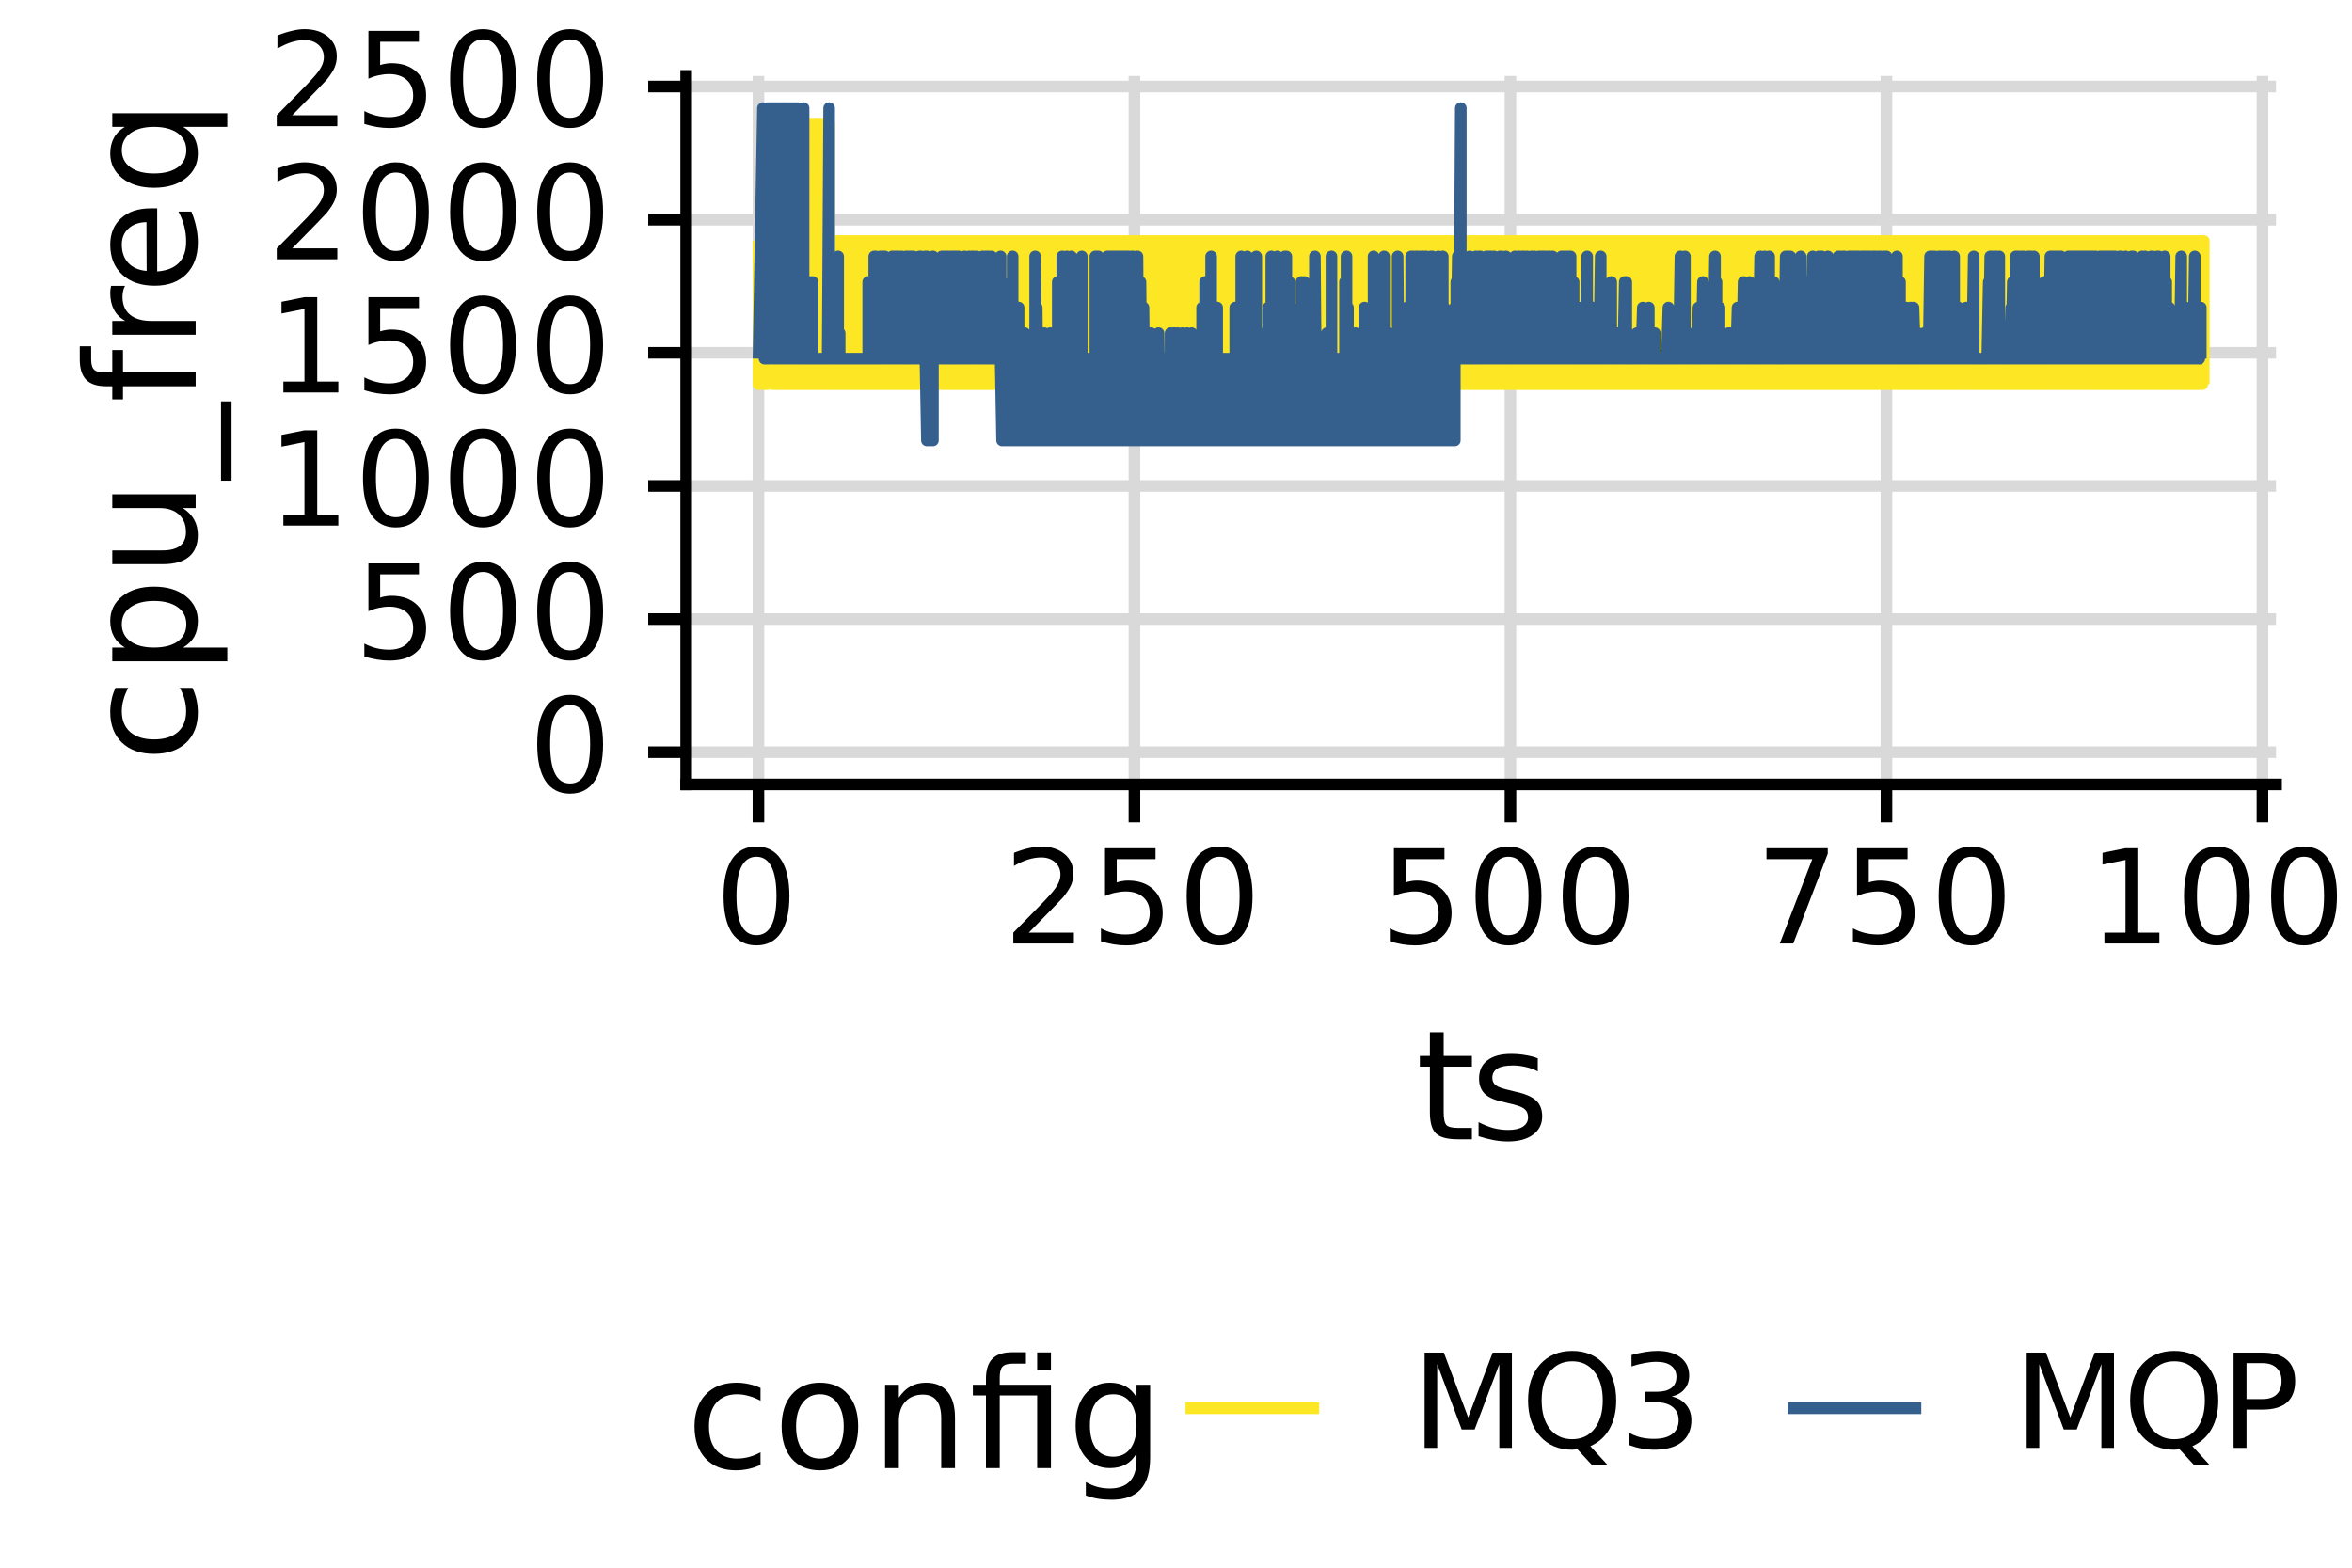 <?xml version="1.0" encoding="UTF-8"?>
<svg xmlns="http://www.w3.org/2000/svg" xmlns:xlink="http://www.w3.org/1999/xlink" width="216pt" height="144pt" viewBox="0 0 216 144" version="1.1">
<defs>
<g>
<symbol overflow="visible" id="glyph0-0">
<path style="stroke:none;" d="M 0.594 2.125 L 0.594 -8.469 L 6.594 -8.469 L 6.594 2.125 Z M 1.266 1.453 L 5.938 1.453 L 5.938 -7.781 L 1.266 -7.781 Z M 1.266 1.453 "/>
</symbol>
<symbol overflow="visible" id="glyph0-1">
<path style="stroke:none;" d="M 3.812 -7.969 C 3.207 -7.969 2.75 -7.664 2.438 -7.062 C 2.133 -6.469 1.984 -5.566 1.984 -4.359 C 1.984 -3.16 2.133 -2.258 2.438 -1.656 C 2.75 -1.062 3.207 -0.766 3.812 -0.766 C 4.426 -0.766 4.883 -1.062 5.188 -1.656 C 5.5 -2.258 5.656 -3.16 5.656 -4.359 C 5.656 -5.566 5.5 -6.469 5.188 -7.062 C 4.883 -7.664 4.426 -7.969 3.812 -7.969 Z M 3.812 -8.906 C 4.789 -8.906 5.539 -8.516 6.062 -7.734 C 6.582 -6.961 6.844 -5.836 6.844 -4.359 C 6.844 -2.891 6.582 -1.766 6.062 -0.984 C 5.539 -0.211 4.789 0.172 3.812 0.172 C 2.832 0.172 2.082 -0.211 1.562 -0.984 C 1.051 -1.766 0.797 -2.891 0.797 -4.359 C 0.797 -5.836 1.051 -6.961 1.562 -7.734 C 2.082 -8.516 2.832 -8.906 3.812 -8.906 Z M 3.812 -8.906 "/>
</symbol>
<symbol overflow="visible" id="glyph0-2">
<path style="stroke:none;" d="M 1.297 -8.75 L 5.938 -8.75 L 5.938 -7.75 L 2.375 -7.75 L 2.375 -5.609 C 2.551 -5.672 2.723 -5.711 2.891 -5.734 C 3.066 -5.766 3.238 -5.781 3.406 -5.781 C 4.383 -5.781 5.16 -5.508 5.734 -4.969 C 6.305 -4.438 6.594 -3.719 6.594 -2.812 C 6.594 -1.863 6.297 -1.129 5.703 -0.609 C 5.117 -0.086 4.297 0.172 3.234 0.172 C 2.859 0.172 2.477 0.141 2.094 0.078 C 1.719 0.016 1.328 -0.078 0.922 -0.203 L 0.922 -1.391 C 1.273 -1.203 1.641 -1.062 2.016 -0.969 C 2.391 -0.875 2.785 -0.828 3.203 -0.828 C 3.879 -0.828 4.414 -1.004 4.812 -1.359 C 5.207 -1.711 5.406 -2.195 5.406 -2.812 C 5.406 -3.414 5.207 -3.895 4.812 -4.25 C 4.414 -4.602 3.879 -4.781 3.203 -4.781 C 2.891 -4.781 2.57 -4.742 2.25 -4.672 C 1.938 -4.609 1.617 -4.504 1.297 -4.359 Z M 1.297 -8.75 "/>
</symbol>
<symbol overflow="visible" id="glyph0-3">
<path style="stroke:none;" d="M 1.484 -1 L 3.422 -1 L 3.422 -7.672 L 1.312 -7.25 L 1.312 -8.328 L 3.406 -8.75 L 4.594 -8.75 L 4.594 -1 L 6.531 -1 L 6.531 0 L 1.484 0 Z M 1.484 -1 "/>
</symbol>
<symbol overflow="visible" id="glyph0-4">
<path style="stroke:none;" d="M 2.297 -1 L 6.438 -1 L 6.438 0 L 0.875 0 L 0.875 -1 C 1.32 -1.457 1.93 -2.078 2.703 -2.859 C 3.484 -3.648 3.973 -4.16 4.172 -4.391 C 4.555 -4.805 4.82 -5.16 4.969 -5.453 C 5.125 -5.754 5.203 -6.047 5.203 -6.328 C 5.203 -6.797 5.035 -7.176 4.703 -7.469 C 4.379 -7.758 3.957 -7.906 3.438 -7.906 C 3.062 -7.906 2.664 -7.844 2.25 -7.719 C 1.844 -7.594 1.406 -7.395 0.938 -7.125 L 0.938 -8.328 C 1.414 -8.516 1.859 -8.656 2.266 -8.75 C 2.68 -8.852 3.062 -8.906 3.406 -8.906 C 4.312 -8.906 5.035 -8.676 5.578 -8.219 C 6.117 -7.77 6.391 -7.164 6.391 -6.406 C 6.391 -6.051 6.32 -5.711 6.188 -5.391 C 6.051 -5.066 5.805 -4.688 5.453 -4.25 C 5.348 -4.133 5.035 -3.805 4.516 -3.266 C 3.992 -2.723 3.254 -1.969 2.297 -1 Z M 2.297 -1 "/>
</symbol>
<symbol overflow="visible" id="glyph0-5">
<path style="stroke:none;" d="M 0.984 -8.75 L 6.609 -8.75 L 6.609 -8.25 L 3.438 0 L 2.203 0 L 5.188 -7.75 L 0.984 -7.75 Z M 0.984 -8.75 "/>
</symbol>
<symbol overflow="visible" id="glyph0-6">
<path style="stroke:none;" d="M 1.172 -8.75 L 2.938 -8.75 L 5.172 -2.797 L 7.422 -8.75 L 9.188 -8.75 L 9.188 0 L 8.031 0 L 8.031 -7.688 L 5.766 -1.688 L 4.578 -1.688 L 2.328 -7.688 L 2.328 0 L 1.172 0 Z M 1.172 -8.75 "/>
</symbol>
<symbol overflow="visible" id="glyph0-7">
<path style="stroke:none;" d="M 4.734 -7.953 C 3.867 -7.953 3.18 -7.629 2.672 -6.984 C 2.172 -6.348 1.922 -5.473 1.922 -4.359 C 1.922 -3.266 2.172 -2.395 2.672 -1.75 C 3.18 -1.113 3.867 -0.797 4.734 -0.797 C 5.586 -0.797 6.266 -1.113 6.766 -1.75 C 7.273 -2.395 7.531 -3.266 7.531 -4.359 C 7.531 -5.473 7.273 -6.348 6.766 -6.984 C 6.266 -7.629 5.586 -7.953 4.734 -7.953 Z M 6.391 -0.156 L 7.953 1.547 L 6.516 1.547 L 5.219 0.141 C 5.094 0.148 4.992 0.156 4.922 0.156 C 4.859 0.164 4.797 0.172 4.734 0.172 C 3.504 0.172 2.52 -0.238 1.781 -1.062 C 1.039 -1.883 0.672 -2.984 0.672 -4.359 C 0.672 -5.742 1.039 -6.848 1.781 -7.672 C 2.52 -8.492 3.504 -8.906 4.734 -8.906 C 5.953 -8.906 6.926 -8.492 7.656 -7.672 C 8.395 -6.848 8.766 -5.742 8.766 -4.359 C 8.766 -3.348 8.562 -2.477 8.156 -1.75 C 7.75 -1.031 7.16 -0.5 6.391 -0.156 Z M 6.391 -0.156 "/>
</symbol>
<symbol overflow="visible" id="glyph0-8">
<path style="stroke:none;" d="M 4.875 -4.719 C 5.438 -4.594 5.875 -4.336 6.188 -3.953 C 6.508 -3.578 6.672 -3.109 6.672 -2.547 C 6.672 -1.68 6.375 -1.008 5.781 -0.531 C 5.188 -0.062 4.344 0.172 3.25 0.172 C 2.883 0.172 2.504 0.133 2.109 0.062 C 1.723 -0.008 1.328 -0.117 0.922 -0.266 L 0.922 -1.406 C 1.242 -1.219 1.598 -1.07 1.984 -0.969 C 2.379 -0.875 2.789 -0.828 3.219 -0.828 C 3.957 -0.828 4.52 -0.973 4.906 -1.266 C 5.301 -1.555 5.5 -1.984 5.5 -2.547 C 5.5 -3.055 5.316 -3.457 4.953 -3.75 C 4.586 -4.039 4.086 -4.188 3.453 -4.188 L 2.422 -4.188 L 2.422 -5.156 L 3.5 -5.156 C 4.07 -5.156 4.516 -5.27 4.828 -5.5 C 5.141 -5.738 5.297 -6.078 5.297 -6.516 C 5.297 -6.961 5.133 -7.305 4.812 -7.547 C 4.5 -7.785 4.047 -7.906 3.453 -7.906 C 3.117 -7.906 2.766 -7.867 2.391 -7.797 C 2.023 -7.734 1.617 -7.629 1.172 -7.484 L 1.172 -8.531 C 1.629 -8.656 2.051 -8.75 2.438 -8.812 C 2.832 -8.875 3.203 -8.906 3.547 -8.906 C 4.453 -8.906 5.164 -8.703 5.688 -8.297 C 6.207 -7.891 6.469 -7.336 6.469 -6.641 C 6.469 -6.148 6.328 -5.738 6.047 -5.406 C 5.773 -5.07 5.383 -4.844 4.875 -4.719 Z M 4.875 -4.719 "/>
</symbol>
<symbol overflow="visible" id="glyph0-9">
<path style="stroke:none;" d="M 2.359 -7.781 L 2.359 -4.484 L 3.844 -4.484 C 4.395 -4.484 4.82 -4.625 5.125 -4.906 C 5.426 -5.195 5.578 -5.609 5.578 -6.141 C 5.578 -6.66 5.426 -7.062 5.125 -7.344 C 4.82 -7.633 4.395 -7.781 3.844 -7.781 Z M 1.172 -8.75 L 3.844 -8.75 C 4.832 -8.75 5.578 -8.523 6.078 -8.078 C 6.578 -7.641 6.828 -6.992 6.828 -6.141 C 6.828 -5.273 6.578 -4.617 6.078 -4.172 C 5.578 -3.734 4.832 -3.516 3.844 -3.516 L 2.359 -3.516 L 2.359 0 L 1.172 0 Z M 1.172 -8.75 "/>
</symbol>
<symbol overflow="visible" id="glyph1-0">
<path style="stroke:none;" d="M 0.703 2.469 L 0.703 -9.875 L 7.703 -9.875 L 7.703 2.469 Z M 1.484 1.703 L 6.922 1.703 L 6.922 -9.078 L 1.484 -9.078 Z M 1.484 1.703 "/>
</symbol>
<symbol overflow="visible" id="glyph1-1">
<path style="stroke:none;" d="M 2.562 -9.828 L 2.562 -7.656 L 5.156 -7.656 L 5.156 -6.672 L 2.562 -6.672 L 2.562 -2.516 C 2.562 -1.898 2.645 -1.5 2.812 -1.312 C 2.988 -1.133 3.336 -1.047 3.859 -1.047 L 5.156 -1.047 L 5.156 0 L 3.859 0 C 2.891 0 2.219 -0.18 1.844 -0.547 C 1.477 -0.91 1.297 -1.566 1.297 -2.516 L 1.297 -6.672 L 0.375 -6.672 L 0.375 -7.656 L 1.297 -7.656 L 1.297 -9.828 Z M 2.562 -9.828 "/>
</symbol>
<symbol overflow="visible" id="glyph1-2">
<path style="stroke:none;" d="M 6.203 -7.438 L 6.203 -6.234 C 5.848 -6.422 5.477 -6.555 5.094 -6.641 C 4.707 -6.734 4.312 -6.781 3.906 -6.781 C 3.281 -6.781 2.812 -6.688 2.5 -6.5 C 2.188 -6.312 2.031 -6.023 2.031 -5.641 C 2.031 -5.348 2.141 -5.117 2.359 -4.953 C 2.586 -4.785 3.039 -4.629 3.719 -4.484 L 4.141 -4.375 C 5.035 -4.188 5.672 -3.914 6.047 -3.562 C 6.422 -3.219 6.609 -2.734 6.609 -2.109 C 6.609 -1.398 6.328 -0.836 5.766 -0.422 C 5.203 -0.004 4.43 0.203 3.453 0.203 C 3.035 0.203 2.602 0.16 2.156 0.078 C 1.719 -0.004 1.254 -0.125 0.766 -0.281 L 0.766 -1.578 C 1.223 -1.336 1.676 -1.156 2.125 -1.031 C 2.582 -0.914 3.031 -0.859 3.469 -0.859 C 4.062 -0.859 4.516 -0.957 4.828 -1.156 C 5.148 -1.363 5.312 -1.648 5.312 -2.016 C 5.312 -2.359 5.195 -2.617 4.969 -2.797 C 4.738 -2.984 4.234 -3.16 3.453 -3.328 L 3.016 -3.438 C 2.242 -3.594 1.68 -3.844 1.328 -4.188 C 0.984 -4.531 0.812 -4.992 0.812 -5.578 C 0.812 -6.305 1.066 -6.863 1.578 -7.25 C 2.086 -7.645 2.812 -7.844 3.75 -7.844 C 4.219 -7.844 4.656 -7.805 5.062 -7.734 C 5.477 -7.672 5.859 -7.57 6.203 -7.438 Z M 6.203 -7.438 "/>
</symbol>
<symbol overflow="visible" id="glyph1-3">
<path style="stroke:none;" d="M 6.828 -7.359 L 6.828 -6.188 C 6.473 -6.383 6.113 -6.531 5.75 -6.625 C 5.395 -6.727 5.035 -6.781 4.672 -6.781 C 3.859 -6.781 3.223 -6.52 2.766 -6 C 2.316 -5.477 2.094 -4.754 2.094 -3.828 C 2.094 -2.891 2.316 -2.16 2.766 -1.641 C 3.223 -1.129 3.859 -0.875 4.672 -0.875 C 5.035 -0.875 5.395 -0.922 5.75 -1.016 C 6.113 -1.109 6.473 -1.254 6.828 -1.453 L 6.828 -0.297 C 6.473 -0.129 6.109 -0.004 5.734 0.078 C 5.359 0.16 4.961 0.203 4.547 0.203 C 3.391 0.203 2.469 -0.156 1.781 -0.875 C 1.102 -1.602 0.766 -2.586 0.766 -3.828 C 0.766 -5.066 1.109 -6.047 1.797 -6.766 C 2.484 -7.484 3.426 -7.844 4.625 -7.844 C 5.008 -7.844 5.383 -7.801 5.75 -7.719 C 6.125 -7.645 6.484 -7.523 6.828 -7.359 Z M 6.828 -7.359 "/>
</symbol>
<symbol overflow="visible" id="glyph1-4">
<path style="stroke:none;" d="M 4.281 -6.781 C 3.613 -6.781 3.082 -6.516 2.688 -5.984 C 2.289 -5.461 2.094 -4.742 2.094 -3.828 C 2.094 -2.91 2.285 -2.188 2.672 -1.656 C 3.066 -1.133 3.602 -0.875 4.281 -0.875 C 4.957 -0.875 5.488 -1.133 5.875 -1.656 C 6.27 -2.188 6.469 -2.91 6.469 -3.828 C 6.469 -4.734 6.27 -5.453 5.875 -5.984 C 5.488 -6.516 4.957 -6.781 4.281 -6.781 Z M 4.281 -7.844 C 5.375 -7.844 6.234 -7.484 6.859 -6.766 C 7.484 -6.055 7.797 -5.078 7.797 -3.828 C 7.797 -2.566 7.484 -1.578 6.859 -0.859 C 6.234 -0.148 5.375 0.203 4.281 0.203 C 3.188 0.203 2.328 -0.148 1.703 -0.859 C 1.078 -1.578 0.766 -2.566 0.766 -3.828 C 0.766 -5.078 1.078 -6.055 1.703 -6.766 C 2.328 -7.484 3.188 -7.844 4.281 -7.844 Z M 4.281 -7.844 "/>
</symbol>
<symbol overflow="visible" id="glyph1-5">
<path style="stroke:none;" d="M 7.688 -4.625 L 7.688 0 L 6.422 0 L 6.422 -4.578 C 6.422 -5.305 6.281 -5.848 6 -6.203 C 5.719 -6.566 5.297 -6.75 4.734 -6.75 C 4.055 -6.75 3.52 -6.531 3.125 -6.094 C 2.727 -5.664 2.531 -5.078 2.531 -4.328 L 2.531 0 L 1.266 0 L 1.266 -7.656 L 2.531 -7.656 L 2.531 -6.469 C 2.832 -6.926 3.188 -7.27 3.594 -7.5 C 4.008 -7.727 4.484 -7.844 5.016 -7.844 C 5.891 -7.844 6.551 -7.566 7 -7.016 C 7.457 -6.473 7.688 -5.676 7.688 -4.625 Z M 7.688 -4.625 "/>
</symbol>
<symbol overflow="visible" id="glyph1-6">
<path style="stroke:none;" d="M 7.5 -7.656 L 7.5 0 L 6.234 0 L 6.234 -6.672 L 2.797 -6.672 L 2.797 0 L 1.531 0 L 1.531 -6.672 L 0.328 -6.672 L 0.328 -7.656 L 1.531 -7.656 L 1.531 -8.188 C 1.531 -9.02 1.723 -9.633 2.109 -10.031 C 2.504 -10.438 3.113 -10.641 3.938 -10.641 L 5.203 -10.641 L 5.203 -9.594 L 4 -9.594 C 3.539 -9.594 3.223 -9.5 3.047 -9.312 C 2.879 -9.133 2.797 -8.805 2.797 -8.328 L 2.797 -7.656 Z M 6.234 -10.625 L 7.5 -10.625 L 7.5 -9.031 L 6.234 -9.031 Z M 6.234 -10.625 "/>
</symbol>
<symbol overflow="visible" id="glyph1-7">
<path style="stroke:none;" d="M 6.359 -3.922 C 6.359 -4.828 6.172 -5.531 5.797 -6.031 C 5.422 -6.531 4.895 -6.781 4.219 -6.781 C 3.539 -6.781 3.016 -6.531 2.641 -6.031 C 2.266 -5.531 2.078 -4.828 2.078 -3.922 C 2.078 -3.016 2.266 -2.305 2.641 -1.797 C 3.016 -1.297 3.539 -1.047 4.219 -1.047 C 4.895 -1.047 5.422 -1.297 5.797 -1.797 C 6.172 -2.305 6.359 -3.016 6.359 -3.922 Z M 7.609 -0.953 C 7.609 0.348 7.316 1.316 6.734 1.953 C 6.16 2.586 5.281 2.906 4.094 2.906 C 3.645 2.906 3.223 2.875 2.828 2.812 C 2.441 2.75 2.066 2.648 1.703 2.516 L 1.703 1.281 C 2.066 1.488 2.426 1.641 2.781 1.734 C 3.145 1.828 3.516 1.875 3.891 1.875 C 4.711 1.875 5.328 1.656 5.734 1.219 C 6.148 0.789 6.359 0.145 6.359 -0.719 L 6.359 -1.344 C 6.098 -0.895 5.766 -0.555 5.359 -0.328 C 4.953 -0.109 4.469 0 3.906 0 C 2.969 0 2.207 -0.352 1.625 -1.062 C 1.051 -1.781 0.766 -2.734 0.766 -3.922 C 0.766 -5.098 1.051 -6.047 1.625 -6.766 C 2.207 -7.484 2.969 -7.844 3.906 -7.844 C 4.469 -7.844 4.953 -7.727 5.359 -7.5 C 5.766 -7.281 6.098 -6.945 6.359 -6.5 L 6.359 -7.656 L 7.609 -7.656 Z M 7.609 -0.953 "/>
</symbol>
<symbol overflow="visible" id="glyph2-0">
<path style="stroke:none;" d="M 2.469 -0.703 L -9.875 -0.703 L -9.875 -7.703 L 2.469 -7.703 Z M 1.703 -1.484 L 1.703 -6.922 L -9.078 -6.922 L -9.078 -1.484 Z M 1.703 -1.484 "/>
</symbol>
<symbol overflow="visible" id="glyph2-1">
<path style="stroke:none;" d="M -7.359 -6.828 L -6.188 -6.828 C -6.383 -6.473 -6.531 -6.113 -6.625 -5.75 C -6.727 -5.395 -6.781 -5.035 -6.781 -4.672 C -6.781 -3.859 -6.52 -3.223 -6 -2.766 C -5.477 -2.316 -4.754 -2.094 -3.828 -2.094 C -2.891 -2.094 -2.16 -2.316 -1.641 -2.766 C -1.129 -3.223 -0.875 -3.859 -0.875 -4.672 C -0.875 -5.035 -0.922 -5.395 -1.016 -5.75 C -1.109 -6.113 -1.254 -6.473 -1.453 -6.828 L -0.297 -6.828 C -0.129 -6.473 -0.004 -6.109 0.078 -5.734 C 0.16 -5.359 0.203 -4.961 0.203 -4.547 C 0.203 -3.391 -0.156 -2.469 -0.875 -1.781 C -1.602 -1.102 -2.586 -0.766 -3.828 -0.766 C -5.066 -0.766 -6.047 -1.109 -6.766 -1.797 C -7.484 -2.484 -7.844 -3.426 -7.844 -4.625 C -7.844 -5.008 -7.801 -5.383 -7.719 -5.75 C -7.645 -6.125 -7.523 -6.484 -7.359 -6.828 Z M -7.359 -6.828 "/>
</symbol>
<symbol overflow="visible" id="glyph2-2">
<path style="stroke:none;" d="M -1.156 -2.531 L 2.906 -2.531 L 2.906 -1.266 L -7.656 -1.266 L -7.656 -2.531 L -6.5 -2.531 C -6.945 -2.801 -7.281 -3.133 -7.5 -3.531 C -7.727 -3.938 -7.844 -4.422 -7.844 -4.984 C -7.844 -5.91 -7.473 -6.664 -6.734 -7.25 C -5.992 -7.832 -5.023 -8.125 -3.828 -8.125 C -2.617 -8.125 -1.645 -7.832 -0.906 -7.25 C -0.164 -6.664 0.203 -5.91 0.203 -4.984 C 0.203 -4.422 0.094 -3.938 -0.125 -3.531 C -0.352 -3.133 -0.695 -2.801 -1.156 -2.531 Z M -3.828 -6.812 C -4.742 -6.812 -5.461 -6.617 -5.984 -6.234 C -6.516 -5.859 -6.781 -5.336 -6.781 -4.672 C -6.781 -4.004 -6.516 -3.477 -5.984 -3.094 C -5.461 -2.719 -4.742 -2.531 -3.828 -2.531 C -2.898 -2.531 -2.172 -2.719 -1.641 -3.094 C -1.117 -3.477 -0.859 -4.004 -0.859 -4.672 C -0.859 -5.336 -1.117 -5.859 -1.641 -6.234 C -2.172 -6.617 -2.898 -6.812 -3.828 -6.812 Z M -3.828 -6.812 "/>
</symbol>
<symbol overflow="visible" id="glyph2-3">
<path style="stroke:none;" d="M -3.016 -1.188 L -7.656 -1.188 L -7.656 -2.453 L -3.062 -2.453 C -2.344 -2.453 -1.801 -2.594 -1.438 -2.875 C -1.07 -3.156 -0.891 -3.578 -0.891 -4.141 C -0.891 -4.816 -1.102 -5.352 -1.531 -5.75 C -1.969 -6.145 -2.562 -6.344 -3.312 -6.344 L -7.656 -6.344 L -7.656 -7.609 L 0 -7.609 L 0 -6.344 L -1.172 -6.344 C -0.711 -6.039 -0.367 -5.688 -0.141 -5.281 C 0.086 -4.875 0.203 -4.406 0.203 -3.875 C 0.203 -3 -0.066 -2.332 -0.609 -1.875 C -1.16 -1.414 -1.961 -1.188 -3.016 -1.188 Z M -7.844 -4.359 Z M -7.844 -4.359 "/>
</symbol>
<symbol overflow="visible" id="glyph2-4">
<path style="stroke:none;" d="M 2.328 -7.141 L 3.297 -7.141 L 3.297 0.141 L 2.328 0.141 Z M 2.328 -7.141 "/>
</symbol>
<symbol overflow="visible" id="glyph2-5">
<path style="stroke:none;" d="M -10.641 -5.203 L -9.594 -5.203 L -9.594 -4 C -9.594 -3.539 -9.5 -3.223 -9.312 -3.047 C -9.133 -2.879 -8.805 -2.797 -8.328 -2.797 L -7.656 -2.797 L -7.656 -4.859 L -6.672 -4.859 L -6.672 -2.797 L 0 -2.797 L 0 -1.531 L -6.672 -1.531 L -6.672 -0.328 L -7.656 -0.328 L -7.656 -1.531 L -8.188 -1.531 C -9.039 -1.531 -9.66 -1.727 -10.047 -2.125 C -10.441 -2.52 -10.641 -3.145 -10.641 -4 Z M -10.641 -5.203 "/>
</symbol>
<symbol overflow="visible" id="glyph2-6">
<path style="stroke:none;" d="M -6.484 -5.75 C -6.566 -5.613 -6.625 -5.461 -6.656 -5.297 C -6.695 -5.129 -6.719 -4.945 -6.719 -4.75 C -6.719 -4.031 -6.484 -3.477 -6.016 -3.094 C -5.555 -2.719 -4.895 -2.531 -4.031 -2.531 L 0 -2.531 L 0 -1.266 L -7.656 -1.266 L -7.656 -2.531 L -6.469 -2.531 C -6.938 -2.801 -7.281 -3.145 -7.5 -3.562 C -7.727 -3.988 -7.844 -4.504 -7.844 -5.109 C -7.844 -5.203 -7.836 -5.301 -7.828 -5.406 C -7.816 -5.508 -7.797 -5.625 -7.766 -5.75 Z M -6.484 -5.75 "/>
</symbol>
<symbol overflow="visible" id="glyph2-7">
<path style="stroke:none;" d="M -4.141 -7.875 L -3.531 -7.875 L -3.531 -2.078 C -2.664 -2.141 -2.004 -2.398 -1.547 -2.859 C -1.098 -3.328 -0.875 -3.977 -0.875 -4.812 C -0.875 -5.301 -0.93 -5.77 -1.047 -6.219 C -1.16 -6.676 -1.336 -7.129 -1.578 -7.578 L -0.391 -7.578 C -0.203 -7.117 -0.055 -6.648 0.047 -6.172 C 0.148 -5.703 0.203 -5.227 0.203 -4.75 C 0.203 -3.52 -0.148 -2.547 -0.859 -1.828 C -1.578 -1.117 -2.539 -0.766 -3.75 -0.766 C -5.008 -0.766 -6.004 -1.102 -6.734 -1.781 C -7.473 -2.457 -7.844 -3.375 -7.844 -4.531 C -7.844 -5.562 -7.508 -6.375 -6.844 -6.969 C -6.188 -7.57 -5.285 -7.875 -4.141 -7.875 Z M -4.516 -6.609 C -5.203 -6.598 -5.75 -6.406 -6.156 -6.031 C -6.57 -5.656 -6.781 -5.16 -6.781 -4.547 C -6.781 -3.836 -6.578 -3.27 -6.172 -2.844 C -5.773 -2.426 -5.219 -2.188 -4.5 -2.125 Z M -4.516 -6.609 "/>
</symbol>
<symbol overflow="visible" id="glyph2-8">
<path style="stroke:none;" d="M -3.828 -2.078 C -2.898 -2.078 -2.172 -2.266 -1.641 -2.641 C -1.117 -3.023 -0.859 -3.551 -0.859 -4.219 C -0.859 -4.875 -1.117 -5.395 -1.641 -5.781 C -2.172 -6.164 -2.898 -6.359 -3.828 -6.359 C -4.742 -6.359 -5.461 -6.164 -5.984 -5.781 C -6.516 -5.395 -6.781 -4.875 -6.781 -4.219 C -6.781 -3.551 -6.516 -3.023 -5.984 -2.641 C -5.461 -2.266 -4.742 -2.078 -3.828 -2.078 Z M -1.156 -6.359 C -0.695 -6.098 -0.352 -5.766 -0.125 -5.359 C 0.094 -4.953 0.203 -4.469 0.203 -3.906 C 0.203 -2.977 -0.164 -2.223 -0.906 -1.641 C -1.645 -1.055 -2.617 -0.766 -3.828 -0.766 C -5.023 -0.766 -5.992 -1.055 -6.734 -1.641 C -7.473 -2.223 -7.844 -2.977 -7.844 -3.906 C -7.844 -4.469 -7.727 -4.953 -7.5 -5.359 C -7.281 -5.766 -6.945 -6.098 -6.5 -6.359 L -7.656 -6.359 L -7.656 -7.609 L 2.906 -7.609 L 2.906 -6.359 Z M -1.156 -6.359 "/>
</symbol>
</g>
<clipPath id="clip1">
  <path d="M 63.016 68 L 209.023 68 L 209.023 70 L 63.016 70 Z M 63.016 68 "/>
</clipPath>
<clipPath id="clip2">
  <path d="M 63.016 56 L 209.023 56 L 209.023 58 L 63.016 58 Z M 63.016 56 "/>
</clipPath>
<clipPath id="clip3">
  <path d="M 63.016 44 L 209.023 44 L 209.023 46 L 63.016 46 Z M 63.016 44 "/>
</clipPath>
<clipPath id="clip4">
  <path d="M 63.016 31 L 209.023 31 L 209.023 33 L 63.016 33 Z M 63.016 31 "/>
</clipPath>
<clipPath id="clip5">
  <path d="M 63.016 19 L 209.023 19 L 209.023 21 L 63.016 21 Z M 63.016 19 "/>
</clipPath>
<clipPath id="clip6">
  <path d="M 63.016 7 L 209.023 7 L 209.023 9 L 63.016 9 Z M 63.016 7 "/>
</clipPath>
<clipPath id="clip7">
  <path d="M 69 6.973 L 71 6.973 L 71 72.051 L 69 72.051 Z M 69 6.973 "/>
</clipPath>
<clipPath id="clip8">
  <path d="M 103 6.973 L 105 6.973 L 105 72.051 L 103 72.051 Z M 103 6.973 "/>
</clipPath>
<clipPath id="clip9">
  <path d="M 138 6.973 L 140 6.973 L 140 72.051 L 138 72.051 Z M 138 6.973 "/>
</clipPath>
<clipPath id="clip10">
  <path d="M 172 6.973 L 174 6.973 L 174 72.051 L 172 72.051 Z M 172 6.973 "/>
</clipPath>
<clipPath id="clip11">
  <path d="M 207 6.973 L 209 6.973 L 209 72.051 L 207 72.051 Z M 207 6.973 "/>
</clipPath>
</defs>
<g id="surface92">
<rect x="0" y="0" width="216" height="144" style="fill:rgb(100%,100%,100%);fill-opacity:1;stroke:none;"/>
<g clip-path="url(#clip1)" clip-rule="nonzero">
<path style="fill:none;stroke-width:1.067;stroke-linecap:butt;stroke-linejoin:round;stroke:rgb(85.098%,85.098%,85.098%);stroke-opacity:1;stroke-miterlimit:10;" d="M 63.016 69.094 L 209.027 69.094 "/>
</g>
<g clip-path="url(#clip2)" clip-rule="nonzero">
<path style="fill:none;stroke-width:1.067;stroke-linecap:butt;stroke-linejoin:round;stroke:rgb(85.098%,85.098%,85.098%);stroke-opacity:1;stroke-miterlimit:10;" d="M 63.016 56.867 L 209.027 56.867 "/>
</g>
<g clip-path="url(#clip3)" clip-rule="nonzero">
<path style="fill:none;stroke-width:1.067;stroke-linecap:butt;stroke-linejoin:round;stroke:rgb(85.098%,85.098%,85.098%);stroke-opacity:1;stroke-miterlimit:10;" d="M 63.016 44.637 L 209.027 44.637 "/>
</g>
<g clip-path="url(#clip4)" clip-rule="nonzero">
<path style="fill:none;stroke-width:1.067;stroke-linecap:butt;stroke-linejoin:round;stroke:rgb(85.098%,85.098%,85.098%);stroke-opacity:1;stroke-miterlimit:10;" d="M 63.016 32.41 L 209.027 32.41 "/>
</g>
<g clip-path="url(#clip5)" clip-rule="nonzero">
<path style="fill:none;stroke-width:1.067;stroke-linecap:butt;stroke-linejoin:round;stroke:rgb(85.098%,85.098%,85.098%);stroke-opacity:1;stroke-miterlimit:10;" d="M 63.016 20.18 L 209.027 20.18 "/>
</g>
<g clip-path="url(#clip6)" clip-rule="nonzero">
<path style="fill:none;stroke-width:1.067;stroke-linecap:butt;stroke-linejoin:round;stroke:rgb(85.098%,85.098%,85.098%);stroke-opacity:1;stroke-miterlimit:10;" d="M 63.016 7.949 L 209.027 7.949 "/>
</g>
<g clip-path="url(#clip7)" clip-rule="nonzero">
<path style="fill:none;stroke-width:1.067;stroke-linecap:butt;stroke-linejoin:round;stroke:rgb(85.098%,85.098%,85.098%);stroke-opacity:1;stroke-miterlimit:10;" d="M 69.652 72.055 L 69.652 6.973 "/>
</g>
<g clip-path="url(#clip8)" clip-rule="nonzero">
<path style="fill:none;stroke-width:1.067;stroke-linecap:butt;stroke-linejoin:round;stroke:rgb(85.098%,85.098%,85.098%);stroke-opacity:1;stroke-miterlimit:10;" d="M 104.184 72.055 L 104.184 6.973 "/>
</g>
<g clip-path="url(#clip9)" clip-rule="nonzero">
<path style="fill:none;stroke-width:1.067;stroke-linecap:butt;stroke-linejoin:round;stroke:rgb(85.098%,85.098%,85.098%);stroke-opacity:1;stroke-miterlimit:10;" d="M 138.715 72.055 L 138.715 6.973 "/>
</g>
<g clip-path="url(#clip10)" clip-rule="nonzero">
<path style="fill:none;stroke-width:1.067;stroke-linecap:butt;stroke-linejoin:round;stroke:rgb(85.098%,85.098%,85.098%);stroke-opacity:1;stroke-miterlimit:10;" d="M 173.246 72.055 L 173.246 6.973 "/>
</g>
<g clip-path="url(#clip11)" clip-rule="nonzero">
<path style="fill:none;stroke-width:1.067;stroke-linecap:butt;stroke-linejoin:round;stroke:rgb(85.098%,85.098%,85.098%);stroke-opacity:1;stroke-miterlimit:10;" d="M 207.777 72.055 L 207.777 6.973 "/>
</g>
<path style="fill:none;stroke-width:1.067;stroke-linecap:butt;stroke-linejoin:round;stroke:rgb(99.216%,90.588%,14.51%);stroke-opacity:1;stroke-miterlimit:10;" d="M 69.652 22.137 L 69.652 35.293 L 69.652 32.016 L 69.652 35.293 L 69.793 22.137 L 69.793 35.293 L 70.066 11.352 L 70.066 35.293 L 70.207 11.352 L 70.207 35.293 L 70.344 11.352 L 70.344 35.293 L 70.48 11.352 L 70.48 35.293 L 70.48 11.352 L 70.48 35.293 L 70.48 11.352 L 71.035 11.352 L 71.035 35.293 L 71.172 11.352 L 71.172 35.293 L 71.172 11.352 L 71.172 35.293 L 71.172 11.352 L 71.172 35.293 L 71.172 11.352 L 71.172 35.293 L 71.172 11.352 L 71.312 11.352 L 71.312 35.293 L 71.312 22.137 L 71.312 35.293 L 71.312 15.094 L 71.312 35.293 L 71.449 11.352 L 71.449 22.137 L 71.449 15.094 L 71.449 22.137 L 71.449 11.352 L 71.449 35.293 L 71.586 11.352 L 71.586 35.293 L 71.586 22.137 L 71.586 35.293 L 71.586 28.715 L 71.586 35.293 L 71.586 11.352 L 71.586 32.016 L 71.727 11.352 L 71.727 35.293 L 71.727 22.137 L 71.727 35.293 L 71.727 11.352 L 71.727 35.293 L 71.863 11.352 L 71.863 35.293 L 71.863 32.016 L 72 11.352 L 72 35.293 L 72.141 35.293 L 72.141 22.137 L 72.141 35.293 L 72.277 35.293 L 72.277 28.715 L 72.277 35.293 L 72.555 35.293 L 72.555 22.137 L 72.555 35.293 L 72.691 35.293 L 72.691 11.352 L 72.691 35.293 L 72.691 11.352 L 72.691 35.293 L 72.832 28.715 L 72.832 35.293 L 72.832 11.352 L 72.832 35.293 L 72.832 32.016 L 72.832 35.293 L 72.969 35.293 L 72.969 32.016 L 72.969 35.293 L 73.105 35.293 L 73.105 15.094 L 73.105 35.293 L 73.105 22.137 L 73.105 35.293 L 73.246 35.293 L 73.246 11.352 L 73.246 35.293 L 73.246 11.352 L 73.246 35.293 L 73.383 35.293 L 73.383 22.137 L 73.383 35.293 L 73.383 22.137 L 73.383 35.293 L 73.383 22.137 L 73.52 35.293 L 73.52 22.137 L 73.52 35.293 L 73.52 28.715 L 73.52 35.293 L 73.66 35.293 L 73.66 22.137 L 73.66 35.293 L 73.66 28.715 L 73.66 35.293 L 73.797 35.293 L 73.797 11.352 L 73.797 35.293 L 73.797 32.016 L 73.797 35.293 L 73.797 22.137 L 73.797 35.293 L 73.934 35.293 L 73.934 18.859 L 73.934 35.293 L 73.934 15.094 L 73.934 35.293 L 74.074 28.715 L 74.074 35.293 L 74.074 11.352 L 74.074 35.293 L 74.074 22.137 L 74.211 35.293 L 74.211 11.352 L 74.211 35.293 L 74.211 15.094 L 74.211 35.293 L 74.211 32.016 L 74.211 35.293 L 74.348 35.293 L 74.348 11.352 L 74.348 32.016 L 74.348 28.715 L 74.348 35.293 L 74.348 22.137 L 74.348 35.293 L 74.488 35.293 L 74.488 11.352 L 74.488 32.016 L 74.488 28.715 L 74.488 35.293 L 74.488 22.137 L 74.625 35.293 L 74.625 11.352 L 74.625 22.137 L 74.625 18.859 L 74.625 35.293 L 74.766 35.293 L 74.766 22.137 L 74.766 35.293 L 74.766 32.016 L 74.766 35.293 L 74.902 35.293 L 74.902 11.352 L 74.902 35.293 L 74.902 28.715 L 74.902 35.293 L 74.902 22.137 L 74.902 35.293 L 75.039 35.293 L 75.039 11.352 L 75.039 35.293 L 75.039 32.016 L 75.039 35.293 L 75.18 35.293 L 75.18 22.137 L 75.18 35.293 L 75.18 32.016 L 75.18 35.293 L 75.18 22.137 L 75.18 35.293 L 75.316 11.352 L 75.316 35.293 L 75.316 18.859 L 75.316 35.293 L 75.594 35.293 L 75.594 11.352 L 75.594 35.293 L 75.73 35.293 L 75.73 22.137 L 75.73 35.293 L 75.73 32.016 L 75.867 11.352 L 75.867 35.293 L 75.867 32.016 L 75.867 35.293 L 76.008 35.293 L 76.008 22.137 L 76.008 32.016 L 76.008 28.715 L 76.008 35.293 L 76.145 11.352 L 76.145 35.293 L 76.145 32.016 L 76.145 35.293 L 76.281 32.016 L 76.281 35.293 L 76.422 22.137 L 76.422 35.293 L 76.422 32.016 L 76.422 35.293 L 76.559 22.137 L 76.559 35.293 L 76.559 32.016 L 76.699 22.137 L 76.699 35.293 L 76.836 22.137 L 76.836 35.293 L 76.973 22.137 L 76.973 35.293 L 76.973 28.715 L 76.973 35.293 L 76.973 28.715 L 76.973 35.293 L 77.113 22.137 L 77.113 35.293 L 77.113 22.137 L 77.113 28.715 L 77.113 22.137 L 77.113 35.293 L 77.25 22.137 L 77.25 35.293 L 77.25 22.137 L 77.25 28.715 L 77.25 22.137 L 77.25 35.293 L 77.387 22.137 L 77.387 35.293 L 77.387 22.137 L 77.387 35.293 L 77.527 22.137 L 77.527 35.293 L 77.527 28.715 L 77.527 35.293 L 77.527 28.715 L 77.527 35.293 L 77.664 22.137 L 77.664 35.293 L 77.664 22.137 L 77.664 35.293 L 77.801 22.137 L 77.801 35.293 L 77.941 22.137 L 77.941 35.293 L 78.078 22.137 L 78.078 35.293 L 78.219 22.137 L 78.219 35.293 L 78.355 22.137 L 78.355 35.293 L 78.492 22.137 L 78.492 35.293 L 78.633 22.137 L 78.633 35.293 L 78.77 22.137 L 78.77 35.293 L 78.77 28.715 L 78.77 35.293 L 78.906 22.137 L 78.906 35.293 L 78.906 28.715 L 78.906 35.293 L 79.047 22.137 L 79.047 35.293 L 79.184 22.137 L 79.184 35.293 L 79.184 28.715 L 79.184 35.293 L 79.32 22.137 L 79.32 35.293 L 79.461 22.137 L 79.461 35.293 L 79.461 28.715 L 79.461 35.293 L 79.598 22.137 L 79.598 35.293 L 79.734 22.137 L 79.734 35.293 L 79.875 22.137 L 79.875 35.293 L 80.012 22.137 L 80.012 35.293 L 80.152 22.137 L 80.152 35.293 L 80.289 22.137 L 80.289 35.293 L 80.426 22.137 L 80.426 35.293 L 80.426 22.137 L 80.566 22.137 L 80.566 35.293 L 80.566 28.715 L 80.566 35.293 L 80.566 22.137 L 80.703 22.137 L 80.703 35.293 L 80.703 22.137 L 80.703 35.293 L 80.703 28.715 L 80.84 22.137 L 80.84 35.293 L 80.84 28.715 L 80.84 35.293 L 80.84 28.715 L 80.84 35.293 L 80.98 22.137 L 80.98 35.293 L 80.98 28.715 L 80.98 35.293 L 81.117 22.137 L 81.117 35.293 L 81.254 22.137 L 81.254 35.293 L 81.395 22.137 L 81.395 35.293 L 81.531 22.137 L 81.531 35.293 L 81.672 22.137 L 81.672 35.293 L 81.809 22.137 L 81.809 35.293 L 81.945 22.137 L 81.945 35.293 L 82.086 22.137 L 82.086 35.293 L 82.223 22.137 L 82.223 35.293 L 82.359 22.137 L 82.359 35.293 L 82.5 22.137 L 82.5 35.293 L 82.637 22.137 L 82.637 35.293 L 82.637 28.715 L 82.637 35.293 L 82.773 22.137 L 82.773 35.293 L 82.914 22.137 L 82.914 35.293 L 83.051 22.137 L 83.051 35.293 L 83.188 22.137 L 83.188 35.293 L 83.188 28.715 L 83.188 35.293 L 83.328 22.137 L 83.328 35.293 L 83.328 28.715 L 83.328 35.293 L 83.465 22.137 L 83.465 35.293 L 83.605 22.137 L 83.605 35.293 L 83.742 22.137 L 83.742 35.293 L 83.879 22.137 L 83.879 35.293 L 84.02 22.137 L 84.02 35.293 L 84.156 22.137 L 84.156 35.293 L 84.293 22.137 L 84.293 35.293 L 84.434 22.137 L 84.434 35.293 L 84.57 22.137 L 84.57 35.293 L 84.707 22.137 L 84.707 35.293 L 84.848 22.137 L 84.848 35.293 L 84.984 22.137 L 84.984 35.293 L 85.125 22.137 L 85.125 35.293 L 85.262 22.137 L 85.262 35.293 L 85.262 28.715 L 85.262 35.293 L 85.398 22.137 L 85.398 35.293 L 85.398 28.715 L 85.398 35.293 L 85.539 22.137 L 85.539 35.293 L 85.539 28.715 L 85.539 35.293 L 85.676 22.137 L 85.676 35.293 L 85.676 28.715 L 85.676 35.293 L 85.812 22.137 L 85.812 35.293 L 85.812 28.715 L 85.812 35.293 L 85.953 22.137 L 85.953 35.293 L 86.09 22.137 L 86.09 35.293 L 86.09 22.137 L 86.227 22.137 L 86.227 35.293 L 86.227 22.137 L 86.367 22.137 L 86.367 35.293 L 86.367 22.137 L 86.367 35.293 L 86.367 22.137 L 86.504 22.137 L 86.504 35.293 L 86.504 22.137 L 86.504 35.293 L 86.504 28.715 L 86.641 22.137 L 86.641 35.293 L 86.641 28.715 L 86.641 35.293 L 86.781 22.137 L 86.781 35.293 L 86.781 28.715 L 86.781 35.293 L 86.781 28.715 L 86.781 35.293 L 86.918 22.137 L 86.918 35.293 L 86.918 28.715 L 86.918 35.293 L 87.059 22.137 L 87.059 35.293 L 87.195 22.137 L 87.195 35.293 L 87.332 22.137 L 87.332 35.293 L 87.473 22.137 L 87.473 35.293 L 87.473 28.715 L 87.473 35.293 L 87.609 22.137 L 87.609 35.293 L 87.609 28.715 L 87.609 35.293 L 87.746 22.137 L 87.746 35.293 L 87.887 22.137 L 87.887 35.293 L 88.023 22.137 L 88.023 35.293 L 88.16 22.137 L 88.16 35.293 L 88.301 22.137 L 88.301 35.293 L 88.438 22.137 L 88.438 35.293 L 88.574 22.137 L 88.574 35.293 L 88.715 22.137 L 88.715 35.293 L 88.852 22.137 L 88.852 35.293 L 88.992 22.137 L 88.992 35.293 L 89.129 22.137 L 89.129 35.293 L 89.266 22.137 L 89.266 35.293 L 89.266 28.715 L 89.266 35.293 L 89.406 22.137 L 89.406 35.293 L 89.406 28.715 L 89.406 35.293 L 89.543 22.137 L 89.543 35.293 L 89.68 22.137 L 89.68 35.293 L 89.82 22.137 L 89.82 35.293 L 89.957 22.137 L 89.957 35.293 L 90.094 22.137 L 90.094 35.293 L 90.094 28.715 L 90.094 35.293 L 90.234 22.137 L 90.234 35.293 L 90.234 28.715 L 90.234 35.293 L 90.371 22.137 L 90.371 35.293 L 90.512 22.137 L 90.512 35.293 L 90.648 22.137 L 90.648 35.293 L 90.785 22.137 L 90.785 35.293 L 90.926 22.137 L 90.926 35.293 L 91.062 22.137 L 91.062 35.293 L 91.199 22.137 L 91.199 35.293 L 91.34 22.137 L 91.34 35.293 L 91.477 22.137 L 91.477 35.293 L 91.613 22.137 L 91.613 35.293 L 91.754 22.137 L 91.754 35.293 L 91.891 22.137 L 91.891 35.293 L 92.027 22.137 L 92.027 35.293 L 92.168 22.137 L 92.168 35.293 L 92.305 22.137 L 92.305 35.293 L 92.445 22.137 L 92.445 35.293 L 92.582 22.137 L 92.582 35.293 L 92.719 22.137 L 92.719 35.293 L 92.859 22.137 L 92.859 35.293 L 92.996 22.137 L 92.996 35.293 L 93.133 22.137 L 93.133 35.293 L 93.133 28.715 L 93.133 35.293 L 93.273 22.137 L 93.273 35.293 L 93.273 28.715 L 93.273 35.293 L 93.41 22.137 L 93.41 35.293 L 93.547 22.137 L 93.547 35.293 L 93.688 22.137 L 93.688 35.293 L 93.824 22.137 L 93.824 35.293 L 93.965 22.137 L 93.965 35.293 L 94.102 22.137 L 94.102 35.293 L 94.238 22.137 L 94.238 35.293 L 94.379 22.137 L 94.379 35.293 L 94.516 22.137 L 94.516 35.293 L 94.652 22.137 L 94.652 35.293 L 94.793 22.137 L 94.793 35.293 L 94.93 22.137 L 94.93 35.293 L 95.066 22.137 L 95.066 35.293 L 95.207 22.137 L 95.207 35.293 L 95.344 22.137 L 95.344 35.293 L 95.48 22.137 L 95.48 35.293 L 95.621 22.137 L 95.621 35.293 L 95.758 22.137 L 95.758 35.293 L 95.898 22.137 L 95.898 35.293 L 96.035 22.137 L 96.035 35.293 L 96.172 22.137 L 96.172 35.293 L 96.312 22.137 L 96.312 35.293 L 96.449 22.137 L 96.449 35.293 L 96.586 22.137 L 96.586 35.293 L 96.727 22.137 L 96.727 35.293 L 96.863 22.137 L 96.863 35.293 L 97 22.137 L 97 35.293 L 97.141 22.137 L 97.141 35.293 L 97.277 22.137 L 97.277 35.293 L 97.414 22.137 L 97.414 35.293 L 97.555 22.137 L 97.555 35.293 L 97.691 22.137 L 97.691 35.293 L 97.832 22.137 L 97.832 35.293 L 97.969 22.137 L 97.969 35.293 L 98.105 22.137 L 98.105 35.293 L 98.246 22.137 L 98.246 35.293 L 98.383 22.137 L 98.383 35.293 L 98.52 22.137 L 98.52 35.293 L 98.66 22.137 L 98.66 35.293 L 98.797 22.137 L 98.797 35.293 L 98.934 22.137 L 98.934 35.293 L 99.074 22.137 L 99.074 35.293 L 99.211 22.137 L 99.211 35.293 L 99.211 28.715 L 99.211 35.293 L 99.352 22.137 L 99.352 35.293 L 99.352 28.715 L 99.352 35.293 L 99.488 22.137 L 99.488 35.293 L 99.625 22.137 L 99.625 35.293 L 99.766 22.137 L 99.766 35.293 L 99.902 22.137 L 99.902 35.293 L 100.039 22.137 L 100.039 35.293 L 100.039 28.715 L 100.039 35.293 L 100.18 22.137 L 100.18 35.293 L 100.316 22.137 L 100.316 35.293 L 100.453 22.137 L 100.453 35.293 L 100.594 22.137 L 100.594 35.293 L 100.73 22.137 L 100.73 35.293 L 100.73 28.715 L 100.73 35.293 L 100.867 22.137 L 100.867 35.293 L 100.867 28.715 L 100.867 35.293 L 100.867 28.715 L 100.867 35.293 L 100.867 28.715 L 100.867 35.293 L 101.008 22.137 L 101.008 35.293 L 101.008 28.715 L 101.008 35.293 L 101.008 28.715 L 101.008 35.293 L 101.145 22.137 L 101.145 35.293 L 101.145 28.715 L 101.145 35.293 L 101.285 22.137 L 101.285 35.293 L 101.285 28.715 L 101.285 35.293 L 101.422 22.137 L 101.422 35.293 L 101.559 22.137 L 101.559 35.293 L 101.699 22.137 L 101.699 35.293 L 101.836 22.137 L 101.836 35.293 L 101.973 22.137 L 101.973 35.293 L 102.113 22.137 L 102.113 35.293 L 102.113 28.715 L 102.113 35.293 L 102.25 22.137 L 102.25 35.293 L 102.387 22.137 L 102.387 35.293 L 102.527 22.137 L 102.527 35.293 L 102.664 22.137 L 102.664 35.293 L 102.805 22.137 L 102.805 35.293 L 102.941 22.137 L 102.941 35.293 L 103.078 22.137 L 103.078 35.293 L 103.219 22.137 L 103.219 35.293 L 103.355 22.137 L 103.355 35.293 L 103.492 22.137 L 103.492 35.293 L 103.633 22.137 L 103.633 35.293 L 103.77 22.137 L 103.77 35.293 L 103.906 22.137 L 103.906 35.293 L 103.906 28.715 L 103.906 35.293 L 104.047 22.137 L 104.047 35.293 L 104.047 28.715 L 104.047 35.293 L 104.184 22.137 L 104.184 35.293 L 104.32 22.137 L 104.32 35.293 L 104.461 22.137 L 104.461 35.293 L 104.598 22.137 L 104.598 35.293 L 104.598 28.715 L 104.598 35.293 L 104.738 22.137 L 104.738 35.293 L 104.738 28.715 L 104.738 35.293 L 104.875 22.137 L 104.875 35.293 L 105.012 22.137 L 105.012 35.293 L 105.152 22.137 L 105.152 35.293 L 105.289 22.137 L 105.289 35.293 L 105.426 22.137 L 105.426 35.293 L 105.566 22.137 L 105.566 35.293 L 105.703 22.137 L 105.703 35.293 L 105.84 22.137 L 105.84 35.293 L 105.98 22.137 L 105.98 35.293 L 106.117 22.137 L 106.117 35.293 L 106.254 22.137 L 106.254 35.293 L 106.395 22.137 L 106.395 35.293 L 106.531 22.137 L 106.531 35.293 L 106.672 22.137 L 106.672 35.293 L 106.809 22.137 L 106.809 35.293 L 106.945 22.137 L 106.945 35.293 L 107.086 22.137 L 107.086 35.293 L 107.223 22.137 L 107.223 35.293 L 107.223 28.715 L 107.223 35.293 L 107.359 22.137 L 107.359 35.293 L 107.5 22.137 L 107.5 35.293 L 107.637 22.137 L 107.637 35.293 L 107.773 22.137 L 107.773 35.293 L 107.773 28.715 L 107.773 35.293 L 107.914 22.137 L 107.914 35.293 L 107.914 28.715 L 107.914 35.293 L 108.051 22.137 L 108.051 35.293 L 108.051 22.137 L 108.191 22.137 L 108.191 35.293 L 108.191 22.137 L 108.328 22.137 L 108.328 35.293 L 108.328 28.715 L 108.465 22.137 L 108.465 35.293 L 108.465 28.715 L 108.465 35.293 L 108.605 22.137 L 108.605 35.293 L 108.605 28.715 L 108.605 35.293 L 108.742 22.137 L 108.742 35.293 L 108.879 22.137 L 108.879 35.293 L 109.02 22.137 L 109.02 35.293 L 109.156 22.137 L 109.156 35.293 L 109.293 22.137 L 109.293 35.293 L 109.434 22.137 L 109.434 35.293 L 109.57 22.137 L 109.57 35.293 L 109.707 22.137 L 109.707 35.293 L 109.848 22.137 L 109.848 35.293 L 109.848 28.715 L 109.848 35.293 L 109.984 22.137 L 109.984 35.293 L 109.984 28.715 L 109.984 35.293 L 110.125 22.137 L 110.125 35.293 L 110.125 28.715 L 110.125 35.293 L 110.262 22.137 L 110.262 35.293 L 110.398 22.137 L 110.398 35.293 L 110.539 22.137 L 110.539 35.293 L 110.676 22.137 L 110.676 35.293 L 110.812 22.137 L 110.812 35.293 L 110.953 22.137 L 110.953 35.293 L 111.09 22.137 L 111.09 35.293 L 111.227 22.137 L 111.227 35.293 L 111.227 28.715 L 111.227 35.293 L 111.367 22.137 L 111.367 35.293 L 111.367 28.715 L 111.367 35.293 L 111.504 22.137 L 111.504 35.293 L 111.645 22.137 L 111.645 35.293 L 111.781 22.137 L 111.781 35.293 L 111.918 22.137 L 111.918 35.293 L 111.918 22.137 L 112.059 22.137 L 112.059 35.293 L 112.059 22.137 L 112.195 22.137 L 112.195 35.293 L 112.195 28.715 L 112.332 22.137 L 112.332 35.293 L 112.473 22.137 L 112.473 35.293 L 112.473 28.715 L 112.473 35.293 L 112.609 22.137 L 112.609 35.293 L 112.746 22.137 L 112.746 35.293 L 112.887 22.137 L 112.887 35.293 L 113.023 22.137 L 113.023 35.293 L 113.023 28.715 L 113.023 35.293 L 113.16 22.137 L 113.16 35.293 L 113.16 28.715 L 113.16 35.293 L 113.301 22.137 L 113.301 35.293 L 113.301 28.715 L 113.301 35.293 L 113.438 22.137 L 113.438 35.293 L 113.438 28.715 L 113.438 35.293 L 113.578 22.137 L 113.578 35.293 L 113.715 22.137 L 113.715 35.293 L 113.852 22.137 L 113.852 35.293 L 113.992 22.137 L 113.992 35.293 L 113.992 28.715 L 113.992 35.293 L 114.129 22.137 L 114.129 35.293 L 114.266 22.137 L 114.266 35.293 L 114.406 22.137 L 114.406 35.293 L 114.543 22.137 L 114.543 35.293 L 114.68 22.137 L 114.68 35.293 L 114.82 22.137 L 114.82 35.293 L 114.82 28.715 L 114.82 35.293 L 114.957 22.137 L 114.957 35.293 L 114.957 28.715 L 114.957 35.293 L 115.098 22.137 L 115.098 35.293 L 115.234 22.137 L 115.234 35.293 L 115.371 22.137 L 115.371 35.293 L 115.512 22.137 L 115.512 35.293 L 115.648 22.137 L 115.648 35.293 L 115.785 22.137 L 115.785 35.293 L 115.785 28.715 L 115.785 35.293 L 115.926 22.137 L 115.926 35.293 L 116.062 22.137 L 116.062 35.293 L 116.062 28.715 L 116.062 35.293 L 116.199 22.137 L 116.199 35.293 L 116.34 22.137 L 116.34 35.293 L 116.477 22.137 L 116.477 35.293 L 116.613 22.137 L 116.613 35.293 L 116.754 22.137 L 116.754 35.293 L 116.891 22.137 L 116.891 35.293 L 117.031 22.137 L 117.031 35.293 L 117.168 22.137 L 117.168 35.293 L 117.305 22.137 L 117.305 35.293 L 117.445 22.137 L 117.445 35.293 L 117.582 22.137 L 117.582 35.293 L 117.719 22.137 L 117.719 35.293 L 117.859 22.137 L 117.859 35.293 L 117.996 22.137 L 117.996 35.293 L 118.133 22.137 L 118.133 35.293 L 118.273 22.137 L 118.273 35.293 L 118.41 22.137 L 118.41 35.293 L 118.547 22.137 L 118.547 35.293 L 118.688 22.137 L 118.688 35.293 L 118.824 22.137 L 118.824 35.293 L 118.965 22.137 L 118.965 35.293 L 119.102 22.137 L 119.102 35.293 L 119.102 28.715 L 119.102 35.293 L 119.238 22.137 L 119.238 35.293 L 119.238 28.715 L 119.238 35.293 L 119.379 22.137 L 119.379 35.293 L 119.379 28.715 L 119.379 35.293 L 119.379 28.715 L 119.379 35.293 L 119.516 22.137 L 119.516 35.293 L 119.652 22.137 L 119.652 35.293 L 119.652 28.715 L 119.652 35.293 L 119.652 28.715 L 119.652 35.293 L 119.793 22.137 L 119.793 35.293 L 119.93 22.137 L 119.93 35.293 L 120.066 22.137 L 120.066 35.293 L 120.207 22.137 L 120.207 35.293 L 120.207 28.715 L 120.207 35.293 L 120.344 22.137 L 120.344 35.293 L 120.344 28.715 L 120.344 35.293 L 120.484 22.137 L 120.484 35.293 L 120.621 22.137 L 120.621 35.293 L 120.758 22.137 L 120.758 35.293 L 120.758 28.715 L 120.758 35.293 L 120.898 22.137 L 120.898 35.293 L 120.898 28.715 L 120.898 35.293 L 120.898 28.715 L 120.898 35.293 L 121.035 22.137 L 121.035 35.293 L 121.035 28.715 L 121.035 35.293 L 121.035 28.715 L 121.035 35.293 L 121.172 22.137 L 121.172 35.293 L 121.312 22.137 L 121.312 35.293 L 121.449 22.137 L 121.449 35.293 L 121.586 22.137 L 121.586 35.293 L 121.727 22.137 L 121.727 35.293 L 121.863 22.137 L 121.863 35.293 L 122 22.137 L 122 35.293 L 122 22.137 L 122.141 22.137 L 122.141 35.293 L 122.141 28.715 L 122.277 22.137 L 122.277 35.293 L 122.418 22.137 L 122.418 35.293 L 122.555 22.137 L 122.555 35.293 L 122.691 22.137 L 122.691 35.293 L 122.832 22.137 L 122.832 35.293 L 122.969 22.137 L 122.969 35.293 L 123.105 22.137 L 123.105 35.293 L 123.246 22.137 L 123.246 35.293 L 123.383 22.137 L 123.383 35.293 L 123.52 22.137 L 123.52 35.293 L 123.66 22.137 L 123.66 35.293 L 123.797 22.137 L 123.797 35.293 L 123.938 22.137 L 123.938 35.293 L 123.938 28.715 L 123.938 35.293 L 124.074 22.137 L 124.074 35.293 L 124.211 22.137 L 124.211 35.293 L 124.352 22.137 L 124.352 35.293 L 124.352 22.137 L 124.488 22.137 L 124.488 35.293 L 124.488 22.137 L 124.625 22.137 L 124.625 35.293 L 124.625 28.715 L 124.766 22.137 L 124.766 35.293 L 124.902 22.137 L 124.902 35.293 L 125.039 22.137 L 125.039 35.293 L 125.18 22.137 L 125.18 35.293 L 125.316 22.137 L 125.316 35.293 L 125.453 22.137 L 125.453 35.293 L 125.594 22.137 L 125.594 35.293 L 125.73 22.137 L 125.73 35.293 L 125.871 22.137 L 125.871 35.293 L 125.871 22.137 L 126.008 22.137 L 126.008 35.293 L 126.008 22.137 L 126.145 22.137 L 126.145 35.293 L 126.145 28.715 L 126.285 22.137 L 126.285 35.293 L 126.422 22.137 L 126.422 35.293 L 126.422 28.715 L 126.422 35.293 L 126.559 22.137 L 126.559 35.293 L 126.699 22.137 L 126.699 35.293 L 126.836 22.137 L 126.836 35.293 L 126.973 22.137 L 126.973 35.293 L 127.113 22.137 L 127.113 35.293 L 127.25 22.137 L 127.25 35.293 L 127.387 22.137 L 127.387 35.293 L 127.527 22.137 L 127.527 35.293 L 127.664 22.137 L 127.664 35.293 L 127.805 22.137 L 127.805 35.293 L 127.941 22.137 L 127.941 35.293 L 128.078 22.137 L 128.078 35.293 L 128.219 22.137 L 128.219 35.293 L 128.355 22.137 L 128.355 35.293 L 128.492 22.137 L 128.492 35.293 L 128.633 22.137 L 128.633 35.293 L 128.77 22.137 L 128.77 35.293 L 128.77 22.137 L 128.906 22.137 L 128.906 35.293 L 128.906 22.137 L 129.047 22.137 L 129.047 35.293 L 129.047 28.715 L 129.184 22.137 L 129.184 35.293 L 129.324 22.137 L 129.324 35.293 L 129.324 28.715 L 129.324 35.293 L 129.461 22.137 L 129.461 35.293 L 129.598 22.137 L 129.598 35.293 L 129.738 22.137 L 129.738 35.293 L 129.738 28.715 L 129.738 35.293 L 129.875 22.137 L 129.875 35.293 L 129.875 28.715 L 129.875 35.293 L 130.012 22.137 L 130.012 35.293 L 130.152 22.137 L 130.152 35.293 L 130.289 22.137 L 130.289 35.293 L 130.426 22.137 L 130.426 35.293 L 130.566 22.137 L 130.566 35.293 L 130.703 22.137 L 130.703 35.293 L 130.84 22.137 L 130.84 35.293 L 130.98 22.137 L 130.98 35.293 L 131.117 22.137 L 131.117 35.293 L 131.258 22.137 L 131.258 35.293 L 131.395 22.137 L 131.395 35.293 L 131.531 22.137 L 131.531 35.293 L 131.672 22.137 L 131.672 35.293 L 131.809 22.137 L 131.809 35.293 L 131.945 22.137 L 131.945 35.293 L 131.945 28.715 L 131.945 35.293 L 132.086 22.137 L 132.086 35.293 L 132.086 28.715 L 132.086 35.293 L 132.223 22.137 L 132.223 35.293 L 132.359 22.137 L 132.359 35.293 L 132.5 22.137 L 132.5 35.293 L 132.637 22.137 L 132.637 35.293 L 132.777 22.137 L 132.777 35.293 L 132.914 22.137 L 132.914 35.293 L 133.051 22.137 L 133.051 35.293 L 133.191 22.137 L 133.191 35.293 L 133.328 22.137 L 133.328 35.293 L 133.465 22.137 L 133.465 35.293 L 133.605 22.137 L 133.605 35.293 L 133.742 22.137 L 133.742 35.293 L 133.879 22.137 L 133.879 35.293 L 134.02 22.137 L 134.02 35.293 L 134.156 22.137 L 134.156 35.293 L 134.293 22.137 L 134.293 35.293 L 134.434 22.137 L 134.434 35.293 L 134.57 22.137 L 134.57 35.293 L 134.711 22.137 L 134.711 35.293 L 134.848 22.137 L 134.848 35.293 L 134.984 22.137 L 134.984 35.293 L 135.125 22.137 L 135.125 35.293 L 135.262 22.137 L 135.262 35.293 L 135.398 22.137 L 135.398 35.293 L 135.539 22.137 L 135.539 35.293 L 135.676 22.137 L 135.676 35.293 L 135.812 22.137 L 135.812 35.293 L 135.953 22.137 L 135.953 35.293 L 136.09 22.137 L 136.09 35.293 L 136.227 22.137 L 136.227 35.293 L 136.367 22.137 L 136.367 35.293 L 136.504 22.137 L 136.504 35.293 L 136.645 22.137 L 136.645 35.293 L 136.781 22.137 L 136.781 35.293 L 136.918 22.137 L 136.918 35.293 L 137.059 22.137 L 137.059 35.293 L 137.195 22.137 L 137.195 35.293 L 137.332 22.137 L 137.332 35.293 L 137.473 22.137 L 137.473 35.293 L 137.609 22.137 L 137.609 35.293 L 137.609 28.715 L 137.609 35.293 L 137.746 22.137 L 137.746 35.293 L 137.746 28.715 L 137.746 35.293 L 137.887 22.137 L 137.887 35.293 L 137.887 28.715 L 137.887 35.293 L 138.023 22.137 L 138.023 35.293 L 138.164 22.137 L 138.164 35.293 L 138.164 28.715 L 138.164 35.293 L 138.301 22.137 L 138.301 35.293 L 138.438 22.137 L 138.438 35.293 L 138.578 22.137 L 138.578 35.293 L 138.715 22.137 L 138.715 35.293 L 138.852 22.137 L 138.852 35.293 L 138.992 22.137 L 138.992 35.293 L 138.992 28.715 L 138.992 35.293 L 139.129 22.137 L 139.129 35.293 L 139.129 28.715 L 139.129 35.293 L 139.266 22.137 L 139.266 35.293 L 139.406 22.137 L 139.406 35.293 L 139.543 22.137 L 139.543 35.293 L 139.68 22.137 L 139.68 35.293 L 139.82 22.137 L 139.82 35.293 L 139.957 22.137 L 139.957 35.293 L 140.098 22.137 L 140.098 35.293 L 140.234 22.137 L 140.234 35.293 L 140.371 22.137 L 140.371 35.293 L 140.512 22.137 L 140.512 35.293 L 140.648 22.137 L 140.648 35.293 L 140.648 28.715 L 140.648 35.293 L 140.785 22.137 L 140.785 35.293 L 140.926 22.137 L 140.926 35.293 L 141.062 22.137 L 141.062 35.293 L 141.199 22.137 L 141.199 35.293 L 141.34 22.137 L 141.34 35.293 L 141.34 22.137 L 141.477 22.137 L 141.477 35.293 L 141.477 22.137 L 141.617 22.137 L 141.617 35.293 L 141.617 28.715 L 141.754 22.137 L 141.754 35.293 L 141.891 22.137 L 141.891 35.293 L 142.031 22.137 L 142.031 35.293 L 142.168 22.137 L 142.168 35.293 L 142.305 22.137 L 142.305 35.293 L 142.445 22.137 L 142.445 35.293 L 142.445 28.715 L 142.445 35.293 L 142.582 22.137 L 142.582 35.293 L 142.719 22.137 L 142.719 35.293 L 142.859 22.137 L 142.859 35.293 L 142.996 22.137 L 142.996 35.293 L 143.133 22.137 L 143.133 35.293 L 143.273 22.137 L 143.273 35.293 L 143.41 22.137 L 143.41 35.293 L 143.551 22.137 L 143.551 35.293 L 143.551 28.715 L 143.551 35.293 L 143.688 22.137 L 143.688 35.293 L 143.688 28.715 L 143.688 35.293 L 143.824 22.137 L 143.824 35.293 L 143.824 22.137 L 143.824 35.293 L 143.824 22.137 L 143.965 22.137 L 143.965 35.293 L 143.965 28.715 L 143.965 35.293 L 143.965 22.137 L 144.102 22.137 L 144.102 35.293 L 144.102 28.715 L 144.238 22.137 L 144.238 35.293 L 144.379 22.137 L 144.379 35.293 L 144.379 28.715 L 144.379 35.293 L 144.516 22.137 L 144.516 35.293 L 144.652 22.137 L 144.652 35.293 L 144.793 22.137 L 144.793 35.293 L 144.93 22.137 L 144.93 35.293 L 144.93 22.137 L 145.07 22.137 L 145.07 35.293 L 145.07 22.137 L 145.207 22.137 L 145.207 35.293 L 145.207 28.715 L 145.344 22.137 L 145.344 35.293 L 145.484 22.137 L 145.484 35.293 L 145.621 22.137 L 145.621 35.293 L 145.758 22.137 L 145.758 35.293 L 145.898 22.137 L 145.898 35.293 L 146.035 22.137 L 146.035 35.293 L 146.172 22.137 L 146.172 35.293 L 146.172 22.137 L 146.312 22.137 L 146.312 35.293 L 146.312 28.715 L 146.449 22.137 L 146.449 35.293 L 146.586 22.137 L 146.586 35.293 L 146.727 22.137 L 146.727 35.293 L 146.863 22.137 L 146.863 35.293 L 147.004 22.137 L 147.004 35.293 L 147.141 22.137 L 147.141 35.293 L 147.277 22.137 L 147.277 35.293 L 147.418 22.137 L 147.418 35.293 L 147.555 22.137 L 147.555 35.293 L 147.691 22.137 L 147.691 35.293 L 147.832 22.137 L 147.832 35.293 L 147.969 22.137 L 147.969 35.293 L 148.105 22.137 L 148.105 35.293 L 148.246 22.137 L 148.246 35.293 L 148.383 22.137 L 148.383 35.293 L 148.52 22.137 L 148.52 35.293 L 148.66 22.137 L 148.66 35.293 L 148.797 22.137 L 148.797 35.293 L 148.938 22.137 L 148.938 35.293 L 148.938 22.137 L 149.074 22.137 L 149.074 35.293 L 149.074 22.137 L 149.211 22.137 L 149.211 35.293 L 149.211 28.715 L 149.211 35.293 L 149.211 28.715 L 149.352 22.137 L 149.352 35.293 L 149.352 28.715 L 149.352 35.293 L 149.488 22.137 L 149.488 35.293 L 149.625 22.137 L 149.625 35.293 L 149.766 22.137 L 149.766 35.293 L 149.902 22.137 L 149.902 35.293 L 150.039 22.137 L 150.039 35.293 L 150.18 22.137 L 150.18 35.293 L 150.316 22.137 L 150.316 35.293 L 150.457 22.137 L 150.457 35.293 L 150.594 22.137 L 150.594 35.293 L 150.73 22.137 L 150.73 35.293 L 150.871 22.137 L 150.871 35.293 L 151.008 22.137 L 151.008 35.293 L 151.008 28.715 L 151.008 35.293 L 151.145 22.137 L 151.145 35.293 L 151.145 28.715 L 151.145 35.293 L 151.285 22.137 L 151.285 35.293 L 151.285 28.715 L 151.285 35.293 L 151.285 22.137 L 151.422 22.137 L 151.422 35.293 L 151.422 28.715 L 151.422 35.293 L 151.422 22.137 L 151.559 22.137 L 151.559 35.293 L 151.559 28.715 L 151.559 35.293 L 151.559 28.715 L 151.699 22.137 L 151.699 35.293 L 151.699 28.715 L 151.699 35.293 L 151.836 22.137 L 151.836 35.293 L 151.836 22.137 L 151.973 22.137 L 151.973 35.293 L 151.973 22.137 L 152.113 22.137 L 152.113 35.293 L 152.113 28.715 L 152.25 22.137 L 152.25 35.293 L 152.391 22.137 L 152.391 35.293 L 152.527 22.137 L 152.527 35.293 L 152.664 22.137 L 152.664 35.293 L 152.805 22.137 L 152.805 35.293 L 152.941 22.137 L 152.941 35.293 L 153.078 22.137 L 153.078 35.293 L 153.219 22.137 L 153.219 35.293 L 153.219 28.715 L 153.219 35.293 L 153.355 22.137 L 153.355 35.293 L 153.355 28.715 L 153.355 35.293 L 153.492 22.137 L 153.492 35.293 L 153.633 22.137 L 153.633 35.293 L 153.77 22.137 L 153.77 35.293 L 153.91 22.137 L 153.91 35.293 L 154.047 22.137 L 154.047 35.293 L 154.184 22.137 L 154.184 35.293 L 154.324 22.137 L 154.324 35.293 L 154.461 22.137 L 154.461 35.293 L 154.461 28.715 L 154.461 35.293 L 154.598 22.137 L 154.598 35.293 L 154.598 28.715 L 154.598 35.293 L 154.738 22.137 L 154.738 35.293 L 154.875 22.137 L 154.875 35.293 L 155.012 22.137 L 155.012 35.293 L 155.152 22.137 L 155.152 35.293 L 155.289 22.137 L 155.289 35.293 L 155.426 22.137 L 155.426 35.293 L 155.566 22.137 L 155.566 35.293 L 155.703 22.137 L 155.703 35.293 L 155.844 22.137 L 155.844 35.293 L 155.98 22.137 L 155.98 35.293 L 156.117 22.137 L 156.117 35.293 L 156.258 22.137 L 156.258 35.293 L 156.395 22.137 L 156.395 35.293 L 156.531 22.137 L 156.531 35.293 L 156.672 22.137 L 156.672 35.293 L 156.809 22.137 L 156.809 35.293 L 156.945 22.137 L 156.945 35.293 L 157.086 22.137 L 157.086 35.293 L 157.223 22.137 L 157.223 35.293 L 157.359 22.137 L 157.359 35.293 L 157.5 22.137 L 157.5 35.293 L 157.637 22.137 L 157.637 35.293 L 157.777 22.137 L 157.777 35.293 L 157.914 22.137 L 157.914 35.293 L 158.051 22.137 L 158.051 35.293 L 158.191 22.137 L 158.191 35.293 L 158.328 22.137 L 158.328 35.293 L 158.465 22.137 L 158.465 35.293 L 158.605 22.137 L 158.605 35.293 L 158.605 28.715 L 158.605 35.293 L 158.742 22.137 L 158.742 35.293 L 158.879 22.137 L 158.879 35.293 L 159.02 22.137 L 159.02 35.293 L 159.156 22.137 L 159.156 35.293 L 159.297 22.137 L 159.297 35.293 L 159.434 22.137 L 159.434 35.293 L 159.57 22.137 L 159.57 35.293 L 159.711 22.137 L 159.711 35.293 L 159.848 22.137 L 159.848 35.293 L 159.848 28.715 L 159.848 35.293 L 159.984 22.137 L 159.984 35.293 L 160.125 22.137 L 160.125 35.293 L 160.262 22.137 L 160.262 35.293 L 160.398 22.137 L 160.398 35.293 L 160.539 22.137 L 160.539 35.293 L 160.676 22.137 L 160.676 35.293 L 160.812 22.137 L 160.812 35.293 L 160.812 28.715 L 160.812 35.293 L 160.953 22.137 L 160.953 35.293 L 160.953 28.715 L 160.953 35.293 L 161.09 22.137 L 161.09 35.293 L 161.23 22.137 L 161.23 35.293 L 161.367 22.137 L 161.367 35.293 L 161.504 22.137 L 161.504 35.293 L 161.645 22.137 L 161.645 35.293 L 161.781 22.137 L 161.781 35.293 L 161.918 22.137 L 161.918 35.293 L 162.059 22.137 L 162.059 35.293 L 162.195 22.137 L 162.195 35.293 L 162.332 22.137 L 162.332 35.293 L 162.473 22.137 L 162.473 35.293 L 162.609 22.137 L 162.609 35.293 L 162.75 22.137 L 162.75 35.293 L 162.887 22.137 L 162.887 35.293 L 162.887 28.715 L 163.023 22.137 L 163.023 35.293 L 163.023 28.715 L 163.023 35.293 L 163.023 28.715 L 163.164 22.137 L 163.164 35.293 L 163.164 28.715 L 163.164 35.293 L 163.301 22.137 L 163.301 35.293 L 163.438 22.137 L 163.438 35.293 L 163.578 22.137 L 163.578 35.293 L 163.715 22.137 L 163.715 35.293 L 163.852 22.137 L 163.852 35.293 L 163.992 22.137 L 163.992 35.293 L 164.129 22.137 L 164.129 35.293 L 164.266 22.137 L 164.266 35.293 L 164.406 22.137 L 164.406 35.293 L 164.543 22.137 L 164.543 35.293 L 164.684 22.137 L 164.684 35.293 L 164.82 22.137 L 164.82 35.293 L 164.957 22.137 L 164.957 35.293 L 165.098 22.137 L 165.098 35.293 L 165.234 22.137 L 165.234 35.293 L 165.371 22.137 L 165.371 35.293 L 165.512 22.137 L 165.512 35.293 L 165.648 22.137 L 165.648 35.293 L 165.785 22.137 L 165.785 35.293 L 165.926 22.137 L 165.926 35.293 L 166.062 22.137 L 166.062 35.293 L 166.199 22.137 L 166.199 35.293 L 166.34 22.137 L 166.34 35.293 L 166.477 22.137 L 166.477 35.293 L 166.617 22.137 L 166.617 35.293 L 166.754 22.137 L 166.754 35.293 L 166.891 22.137 L 166.891 35.293 L 167.031 22.137 L 167.031 35.293 L 167.168 22.137 L 167.168 35.293 L 167.305 22.137 L 167.305 35.293 L 167.445 22.137 L 167.445 35.293 L 167.582 22.137 L 167.582 35.293 L 167.719 22.137 L 167.719 35.293 L 167.859 22.137 L 167.859 35.293 L 167.996 22.137 L 167.996 35.293 L 168.137 22.137 L 168.137 35.293 L 168.273 22.137 L 168.273 35.293 L 168.273 22.137 L 168.41 22.137 L 168.41 35.293 L 168.41 28.715 L 168.551 22.137 L 168.551 35.293 L 168.688 22.137 L 168.688 35.293 L 168.824 22.137 L 168.824 35.293 L 168.824 22.137 L 168.965 22.137 L 168.965 35.293 L 168.965 22.137 L 169.102 22.137 L 169.102 35.293 L 169.102 28.715 L 169.238 22.137 L 169.238 35.293 L 169.379 22.137 L 169.379 35.293 L 169.516 22.137 L 169.516 35.293 L 169.652 22.137 L 169.652 35.293 L 169.793 22.137 L 169.793 35.293 L 169.93 22.137 L 169.93 35.293 L 170.07 22.137 L 170.07 35.293 L 170.207 22.137 L 170.207 35.293 L 170.344 22.137 L 170.344 35.293 L 170.484 22.137 L 170.484 35.293 L 170.621 22.137 L 170.621 35.293 L 170.758 22.137 L 170.758 35.293 L 170.898 22.137 L 170.898 35.293 L 171.035 22.137 L 171.035 35.293 L 171.035 28.715 L 171.035 35.293 L 171.172 22.137 L 171.172 35.293 L 171.172 28.715 L 171.172 35.293 L 171.312 22.137 L 171.312 35.293 L 171.449 22.137 L 171.449 35.293 L 171.59 22.137 L 171.59 35.293 L 171.727 22.137 L 171.727 35.293 L 171.863 22.137 L 171.863 35.293 L 172.004 22.137 L 172.004 35.293 L 172.141 22.137 L 172.141 35.293 L 172.277 22.137 L 172.277 35.293 L 172.418 22.137 L 172.418 35.293 L 172.555 22.137 L 172.555 35.293 L 172.691 22.137 L 172.691 35.293 L 172.832 22.137 L 172.832 35.293 L 172.969 22.137 L 172.969 35.293 L 173.105 22.137 L 173.105 35.293 L 173.246 22.137 L 173.246 35.293 L 173.383 22.137 L 173.383 35.293 L 173.523 22.137 L 173.523 35.293 L 173.66 22.137 L 173.66 35.293 L 173.797 22.137 L 173.797 35.293 L 173.938 22.137 L 173.938 35.293 L 174.074 22.137 L 174.074 35.293 L 174.211 22.137 L 174.211 35.293 L 174.352 22.137 L 174.352 35.293 L 174.488 22.137 L 174.488 35.293 L 174.625 22.137 L 174.625 35.293 L 174.766 22.137 L 174.766 35.293 L 174.902 22.137 L 174.902 35.293 L 175.043 22.137 L 175.043 35.293 L 175.18 22.137 L 175.18 35.293 L 175.316 22.137 L 175.316 35.293 L 175.457 22.137 L 175.457 35.293 L 175.594 22.137 L 175.594 35.293 L 175.73 22.137 L 175.73 35.293 L 175.871 22.137 L 175.871 35.293 L 176.008 22.137 L 176.008 35.293 L 176.145 22.137 L 176.145 35.293 L 176.285 22.137 L 176.285 35.293 L 176.422 22.137 L 176.422 35.293 L 176.559 22.137 L 176.559 35.293 L 176.699 22.137 L 176.699 35.293 L 176.836 22.137 L 176.836 35.293 L 176.977 22.137 L 176.977 35.293 L 177.113 22.137 L 177.113 35.293 L 177.25 22.137 L 177.25 35.293 L 177.391 22.137 L 177.391 35.293 L 177.527 22.137 L 177.527 35.293 L 177.527 28.715 L 177.527 35.293 L 177.664 22.137 L 177.664 35.293 L 177.664 28.715 L 177.664 35.293 L 177.805 22.137 L 177.805 35.293 L 177.941 22.137 L 177.941 35.293 L 177.941 28.715 L 177.941 35.293 L 178.078 22.137 L 178.078 35.293 L 178.078 28.715 L 178.078 35.293 L 178.219 22.137 L 178.219 35.293 L 178.355 22.137 L 178.355 35.293 L 178.492 22.137 L 178.492 35.293 L 178.633 22.137 L 178.633 35.293 L 178.77 22.137 L 178.77 35.293 L 178.91 22.137 L 178.91 35.293 L 179.047 22.137 L 179.047 35.293 L 179.184 22.137 L 179.184 35.293 L 179.324 22.137 L 179.324 35.293 L 179.461 22.137 L 179.461 35.293 L 179.598 22.137 L 179.598 35.293 L 179.738 22.137 L 179.738 35.293 L 179.875 22.137 L 179.875 35.293 L 180.012 22.137 L 180.012 35.293 L 180.152 22.137 L 180.152 35.293 L 180.289 22.137 L 180.289 35.293 L 180.43 22.137 L 180.43 35.293 L 180.566 22.137 L 180.566 35.293 L 180.703 22.137 L 180.703 35.293 L 180.844 22.137 L 180.844 35.293 L 180.98 22.137 L 180.98 35.293 L 181.117 22.137 L 181.117 35.293 L 181.258 22.137 L 181.258 35.293 L 181.395 22.137 L 181.395 35.293 L 181.531 22.137 L 181.531 35.293 L 181.672 22.137 L 181.672 35.293 L 181.809 22.137 L 181.809 35.293 L 181.945 22.137 L 181.945 35.293 L 182.086 22.137 L 182.086 35.293 L 182.086 28.715 L 182.086 35.293 L 182.223 22.137 L 182.223 35.293 L 182.363 22.137 L 182.363 35.293 L 182.5 22.137 L 182.5 35.293 L 182.5 28.715 L 182.5 35.293 L 182.637 22.137 L 182.637 35.293 L 182.637 28.715 L 182.637 35.293 L 182.777 22.137 L 182.777 35.293 L 182.914 22.137 L 182.914 35.293 L 183.051 22.137 L 183.051 35.293 L 183.191 22.137 L 183.191 35.293 L 183.191 28.715 L 183.191 35.293 L 183.328 22.137 L 183.328 35.293 L 183.465 22.137 L 183.465 35.293 L 183.605 22.137 L 183.605 35.293 L 183.742 22.137 L 183.742 35.293 L 183.883 22.137 L 183.883 35.293 L 184.02 22.137 L 184.02 35.293 L 184.156 22.137 L 184.156 35.293 L 184.156 28.715 L 184.156 35.293 L 184.297 22.137 L 184.297 35.293 L 184.297 28.715 L 184.297 35.293 L 184.434 22.137 L 184.434 35.293 L 184.57 22.137 L 184.57 35.293 L 184.711 22.137 L 184.711 35.293 L 184.848 22.137 L 184.848 35.293 L 184.848 28.715 L 184.848 35.293 L 184.984 22.137 L 184.984 35.293 L 184.984 28.715 L 184.984 35.293 L 184.984 28.715 L 184.984 35.293 L 185.125 22.137 L 185.125 35.293 L 185.125 28.715 L 185.125 35.293 L 185.125 28.715 L 185.125 35.293 L 185.262 22.137 L 185.262 35.293 L 185.262 22.137 L 185.262 35.293 L 185.398 22.137 L 185.398 35.293 L 185.398 28.715 L 185.398 35.293 L 185.539 22.137 L 185.539 35.293 L 185.539 28.715 L 185.539 35.293 L 185.676 22.137 L 185.676 35.293 L 185.816 22.137 L 185.816 35.293 L 185.953 22.137 L 185.953 35.293 L 186.09 22.137 L 186.09 35.293 L 186.23 22.137 L 186.23 35.293 L 186.367 22.137 L 186.367 35.293 L 186.504 22.137 L 186.504 35.293 L 186.645 22.137 L 186.645 35.293 L 186.781 22.137 L 186.781 35.293 L 186.918 22.137 L 186.918 35.293 L 186.918 28.715 L 186.918 35.293 L 187.059 22.137 L 187.059 35.293 L 187.195 22.137 L 187.195 35.293 L 187.332 22.137 L 187.332 35.293 L 187.332 28.715 L 187.332 35.293 L 187.332 28.715 L 187.332 35.293 L 187.473 22.137 L 187.473 35.293 L 187.609 22.137 L 187.609 35.293 L 187.75 22.137 L 187.75 35.293 L 187.887 22.137 L 187.887 35.293 L 188.023 22.137 L 188.023 35.293 L 188.164 22.137 L 188.164 35.293 L 188.301 22.137 L 188.301 35.293 L 188.438 22.137 L 188.438 35.293 L 188.578 22.137 L 188.578 35.293 L 188.715 22.137 L 188.715 35.293 L 188.715 28.715 L 188.715 35.293 L 188.852 22.137 L 188.852 35.293 L 188.992 22.137 L 188.992 35.293 L 189.129 22.137 L 189.129 35.293 L 189.27 22.137 L 189.27 35.293 L 189.27 28.715 L 189.27 35.293 L 189.406 22.137 L 189.406 35.293 L 189.406 28.715 L 189.406 35.293 L 189.543 22.137 L 189.543 35.293 L 189.684 22.137 L 189.684 35.293 L 189.82 22.137 L 189.82 35.293 L 189.957 22.137 L 189.957 35.293 L 190.098 22.137 L 190.098 35.293 L 190.098 28.715 L 190.098 35.293 L 190.234 22.137 L 190.234 35.293 L 190.234 28.715 L 190.234 35.293 L 190.371 22.137 L 190.371 35.293 L 190.371 28.715 L 190.371 35.293 L 190.512 22.137 L 190.512 35.293 L 190.512 28.715 L 190.512 35.293 L 190.648 22.137 L 190.648 35.293 L 190.785 22.137 L 190.785 35.293 L 190.926 22.137 L 190.926 35.293 L 191.062 22.137 L 191.062 35.293 L 191.203 22.137 L 191.203 35.293 L 191.34 22.137 L 191.34 35.293 L 191.477 22.137 L 191.477 35.293 L 191.617 22.137 L 191.617 35.293 L 191.754 22.137 L 191.754 35.293 L 191.754 28.715 L 191.754 35.293 L 191.891 22.137 L 191.891 35.293 L 191.891 28.715 L 191.891 35.293 L 192.031 22.137 L 192.031 35.293 L 192.168 22.137 L 192.168 35.293 L 192.305 22.137 L 192.305 35.293 L 192.445 22.137 L 192.445 35.293 L 192.445 28.715 L 192.445 35.293 L 192.582 22.137 L 192.582 35.293 L 192.582 22.137 L 192.582 35.293 L 192.723 22.137 L 192.723 35.293 L 192.723 22.137 L 192.723 35.293 L 192.723 28.715 L 192.723 35.293 L 192.859 22.137 L 192.859 35.293 L 192.859 22.137 L 192.859 35.293 L 192.859 28.715 L 192.859 35.293 L 192.996 22.137 L 192.996 35.293 L 192.996 28.715 L 192.996 35.293 L 193.137 22.137 L 193.137 35.293 L 193.137 28.715 L 193.137 35.293 L 193.273 22.137 L 193.273 35.293 L 193.41 22.137 L 193.41 35.293 L 193.551 22.137 L 193.551 35.293 L 193.688 22.137 L 193.688 35.293 L 193.824 22.137 L 193.824 35.293 L 193.824 28.715 L 193.824 35.293 L 193.965 22.137 L 193.965 35.293 L 194.102 22.137 L 194.102 35.293 L 194.238 22.137 L 194.238 35.293 L 194.379 22.137 L 194.379 35.293 L 194.516 22.137 L 194.516 35.293 L 194.656 22.137 L 194.656 35.293 L 194.793 22.137 L 194.793 35.293 L 194.93 22.137 L 194.93 35.293 L 195.07 22.137 L 195.07 35.293 L 195.207 22.137 L 195.207 35.293 L 195.207 28.715 L 195.207 35.293 L 195.344 22.137 L 195.344 35.293 L 195.344 28.715 L 195.344 35.293 L 195.484 22.137 L 195.484 35.293 L 195.621 22.137 L 195.621 35.293 L 195.758 22.137 L 195.758 35.293 L 195.898 22.137 L 195.898 35.293 L 195.898 28.715 L 195.898 35.293 L 196.035 22.137 L 196.035 35.293 L 196.035 28.715 L 196.035 35.293 L 196.172 22.137 L 196.172 35.293 L 196.312 22.137 L 196.312 35.293 L 196.449 22.137 L 196.449 35.293 L 196.59 22.137 L 196.59 35.293 L 196.727 22.137 L 196.727 35.293 L 196.863 22.137 L 196.863 35.293 L 197.004 22.137 L 197.004 35.293 L 197.141 22.137 L 197.141 35.293 L 197.277 22.137 L 197.277 35.293 L 197.418 22.137 L 197.418 35.293 L 197.555 22.137 L 197.555 35.293 L 197.691 22.137 L 197.691 35.293 L 197.832 22.137 L 197.832 35.293 L 197.969 22.137 L 197.969 35.293 L 198.109 22.137 L 198.109 35.293 L 198.246 22.137 L 198.246 35.293 L 198.383 22.137 L 198.383 35.293 L 198.523 22.137 L 198.523 35.293 L 198.66 22.137 L 198.66 35.293 L 198.66 28.715 L 198.66 35.293 L 198.66 28.715 L 198.66 35.293 L 198.797 22.137 L 198.797 35.293 L 198.938 22.137 L 198.938 35.293 L 199.074 22.137 L 199.074 35.293 L 199.211 22.137 L 199.211 35.293 L 199.352 22.137 L 199.352 35.293 L 199.488 22.137 L 199.488 35.293 L 199.488 28.715 L 199.488 35.293 L 199.625 22.137 L 199.625 35.293 L 199.625 28.715 L 199.625 35.293 L 199.766 22.137 L 199.766 35.293 L 199.902 22.137 L 199.902 35.293 L 200.043 22.137 L 200.043 35.293 L 200.18 22.137 L 200.18 35.293 L 200.316 22.137 L 200.316 35.293 L 200.457 22.137 L 200.457 35.293 L 200.594 22.137 L 200.594 35.293 L 200.73 22.137 L 200.73 35.293 L 200.871 22.137 L 200.871 35.293 L 201.008 22.137 L 201.008 35.293 L 201.145 22.137 L 201.145 35.293 L 201.285 22.137 L 201.285 35.293 L 201.422 22.137 L 201.422 35.293 L 201.562 22.137 L 201.562 35.293 L 201.699 22.137 L 201.699 35.293 L 201.836 22.137 L 201.836 35.293 L 201.977 22.137 L 201.977 35.293 L 202.113 22.137 L 202.113 35.293 L 202.25 22.137 L 202.25 35.293 L 202.391 22.137 L 202.391 35.293 "/>
<path style="fill:none;stroke-width:1.067;stroke-linecap:butt;stroke-linejoin:round;stroke:rgb(20.784%,37.647%,55.294%);stroke-opacity:1;stroke-miterlimit:10;" d="M 69.652 32.945 L 70.066 9.934 L 70.207 32.945 L 70.48 32.945 L 70.48 9.934 L 70.621 32.945 L 70.621 9.934 L 70.621 23.555 L 70.621 9.934 L 70.758 32.945 L 70.758 9.934 L 71.035 9.934 L 71.035 32.945 L 71.035 9.934 L 71.172 9.934 L 71.172 32.945 L 71.172 9.934 L 71.312 9.934 L 71.312 32.945 L 71.312 9.934 L 71.312 32.945 L 71.449 9.934 L 71.449 32.945 L 71.586 9.934 L 71.586 32.945 L 71.586 9.934 L 71.727 9.934 L 71.727 32.945 L 71.727 9.934 L 71.863 9.934 L 71.863 32.945 L 71.863 9.934 L 72 9.934 L 72 32.945 L 72 9.934 L 72.141 9.934 L 72.141 32.945 L 72.277 9.934 L 72.277 32.945 L 72.414 9.934 L 72.414 32.945 L 72.555 9.934 L 72.555 32.945 L 72.691 9.934 L 72.691 32.945 L 72.832 9.934 L 72.832 32.945 L 72.969 9.934 L 72.969 32.945 L 73.105 9.934 L 73.105 32.945 L 73.246 9.934 L 73.246 32.945 L 73.66 32.945 L 73.797 9.934 L 73.797 32.945 L 74.348 32.945 L 74.348 25.902 L 74.348 32.945 L 74.625 32.945 L 74.625 25.902 L 74.625 32.945 L 76.008 32.945 L 76.145 9.934 L 76.145 32.945 L 76.973 32.945 L 76.973 23.555 L 76.973 32.945 L 77.113 32.945 L 77.113 30.598 L 77.113 32.945 L 79.734 32.945 L 79.734 25.902 L 79.734 32.945 L 80.012 32.945 L 80.012 25.902 L 80.012 32.945 L 80.289 32.945 L 80.289 23.555 L 80.289 32.945 L 80.426 32.945 L 80.426 23.555 L 80.426 32.945 L 80.703 32.945 L 80.703 30.598 L 80.703 32.945 L 80.84 32.945 L 80.84 23.555 L 80.84 32.945 L 80.98 32.945 L 80.98 23.555 L 81.117 32.945 L 81.117 23.555 L 81.254 32.945 L 81.254 23.555 L 81.254 32.945 L 81.254 23.555 L 81.395 32.945 L 81.395 28.25 L 81.395 32.945 L 81.809 32.945 L 81.945 23.555 L 81.945 32.945 L 82.086 23.555 L 82.086 32.945 L 82.223 23.555 L 82.223 32.945 L 82.359 23.555 L 82.359 32.945 L 82.5 23.555 L 82.5 32.945 L 82.773 32.945 L 82.773 23.555 L 82.773 32.945 L 82.914 32.945 L 82.914 25.902 L 82.914 32.945 L 83.051 32.945 L 83.051 28.25 L 83.051 32.945 L 83.188 32.945 L 83.188 23.555 L 83.188 32.945 L 83.328 32.945 L 83.328 23.555 L 83.328 32.945 L 83.465 32.945 L 83.465 23.555 L 83.465 32.945 L 83.605 32.945 L 83.605 23.555 L 83.605 32.945 L 83.742 28.25 L 83.742 23.555 L 83.742 32.945 L 83.879 23.555 L 83.879 32.945 L 84.02 25.902 L 84.02 32.945 L 84.156 28.25 L 84.156 32.945 L 84.293 28.25 L 84.293 32.945 L 84.434 23.555 L 84.434 32.945 L 84.57 23.555 L 84.57 32.945 L 84.707 25.902 L 84.707 32.945 L 84.848 30.598 L 84.848 32.945 L 84.984 23.555 L 84.984 32.945 L 85.125 40.457 L 85.125 23.555 L 85.125 32.945 L 85.262 40.457 L 85.262 25.902 L 85.262 32.945 L 85.398 40.457 L 85.398 25.902 L 85.398 32.945 L 85.539 40.457 L 85.539 28.25 L 85.539 32.945 L 85.676 40.457 L 85.676 23.555 L 85.676 32.945 L 85.812 32.945 L 85.812 25.902 L 85.812 32.945 L 86.09 32.945 L 86.09 28.25 L 86.09 32.945 L 86.227 32.945 L 86.227 28.25 L 86.227 32.945 L 86.367 32.945 L 86.367 28.25 L 86.367 32.945 L 86.504 32.945 L 86.504 23.555 L 86.504 32.945 L 86.781 32.945 L 86.781 23.555 L 86.781 32.945 L 86.918 32.945 L 86.918 23.555 L 86.918 32.945 L 86.918 23.555 L 87.059 32.945 L 87.059 23.555 L 87.059 32.945 L 87.195 32.945 L 87.195 28.25 L 87.195 32.945 L 87.332 32.945 L 87.332 23.555 L 87.332 32.945 L 87.473 32.945 L 87.473 23.555 L 87.473 32.945 L 87.609 32.945 L 87.609 23.555 L 87.609 32.945 L 87.746 32.945 L 87.746 23.555 L 87.746 32.945 L 87.887 32.945 L 87.887 23.555 L 87.887 32.945 L 88.023 32.945 L 88.023 23.555 L 88.023 32.945 L 88.16 32.945 L 88.16 25.902 L 88.16 32.945 L 88.301 25.902 L 88.301 32.945 L 88.438 32.945 L 88.438 30.598 L 88.438 32.945 L 88.574 23.555 L 88.574 32.945 L 88.715 32.945 L 88.715 30.598 L 88.715 32.945 L 88.852 32.945 L 88.852 28.25 L 88.852 32.945 L 88.992 32.945 L 88.992 23.555 L 88.992 32.945 L 89.129 32.945 L 89.129 25.902 L 89.129 32.945 L 89.266 28.25 L 89.266 23.555 L 89.266 32.945 L 89.406 30.598 L 89.406 23.555 L 89.406 32.945 L 89.543 32.945 L 89.543 28.25 L 89.543 32.945 L 89.68 32.945 L 89.68 23.555 L 89.68 32.945 L 89.82 30.598 L 89.82 25.902 L 89.82 32.945 L 89.957 32.945 L 90.094 25.902 L 90.094 32.945 L 90.234 32.945 L 90.234 23.555 L 90.234 32.945 L 90.371 32.945 L 90.371 30.598 L 90.371 32.945 L 90.512 32.945 L 90.512 23.555 L 90.512 32.945 L 90.648 32.945 L 90.648 23.555 L 90.648 32.945 L 90.785 32.945 L 90.785 23.555 L 90.785 32.945 L 90.926 32.945 L 90.926 28.25 L 90.926 32.945 L 91.062 32.945 L 91.062 23.555 L 91.062 32.945 L 91.199 32.945 L 91.199 25.902 L 91.199 32.945 L 91.34 32.945 L 91.34 28.25 L 91.34 32.945 L 91.477 32.945 L 91.477 28.25 L 91.477 32.945 L 91.613 32.945 L 91.613 28.25 L 91.613 32.945 L 91.754 32.945 L 91.754 30.598 L 91.754 32.945 L 91.891 32.945 L 91.891 23.555 L 91.891 32.945 L 92.027 40.457 L 92.027 25.902 L 92.027 32.945 L 92.168 40.457 L 92.168 28.25 L 92.168 32.945 L 92.305 40.457 L 92.305 32.945 L 92.445 40.457 L 92.445 32.945 L 92.582 40.457 L 92.582 32.945 L 92.719 40.457 L 92.719 32.945 L 92.859 40.457 L 92.859 32.945 L 92.996 40.457 L 92.996 23.555 L 92.996 32.945 L 93.133 40.457 L 93.133 32.945 L 93.273 40.457 L 93.273 32.945 L 93.41 40.457 L 93.41 32.945 L 93.547 40.457 L 93.547 28.25 L 93.547 32.945 L 93.688 40.457 L 93.688 32.945 L 93.824 40.457 L 93.824 30.598 L 93.824 32.945 L 93.965 40.457 L 93.965 32.945 L 94.102 40.457 L 94.102 30.598 L 94.102 32.945 L 94.238 40.457 L 94.238 32.945 L 94.379 40.457 L 94.379 32.945 L 94.516 40.457 L 94.516 32.945 L 94.652 40.457 L 94.652 32.945 L 94.793 40.457 L 94.793 32.945 L 94.93 40.457 L 94.93 32.945 L 95.066 40.457 L 95.066 23.555 L 95.207 40.457 L 95.207 28.25 L 95.344 40.457 L 95.344 32.945 L 95.48 40.457 L 95.48 30.598 L 95.48 32.945 L 95.621 40.457 L 95.621 32.945 L 95.758 40.457 L 95.758 32.945 L 95.898 40.457 L 95.898 30.598 L 95.898 32.945 L 96.035 40.457 L 96.035 32.945 L 96.172 40.457 L 96.172 32.945 L 96.312 40.457 L 96.312 32.945 L 96.449 40.457 L 96.449 30.598 L 96.449 32.945 L 96.586 40.457 L 96.586 32.945 L 96.727 40.457 L 96.727 32.945 L 96.863 40.457 L 96.863 32.945 L 97 40.457 L 97 32.945 L 97.141 40.457 L 97.141 25.902 L 97.141 32.945 L 97.277 40.457 L 97.277 28.25 L 97.277 32.945 L 97.414 40.457 L 97.414 30.598 L 97.414 32.945 L 97.555 40.457 L 97.555 23.555 L 97.555 32.945 L 97.691 40.457 L 97.691 25.902 L 97.691 32.945 L 97.832 40.457 L 97.832 32.945 L 97.969 40.457 L 97.969 23.555 L 98.105 40.457 L 98.105 32.945 L 98.246 40.457 L 98.246 32.945 L 98.383 40.457 L 98.383 23.555 L 98.52 40.457 L 98.52 28.25 L 98.52 32.945 L 98.66 40.457 L 98.66 30.598 L 98.66 32.945 L 98.797 40.457 L 98.797 30.598 L 98.797 32.945 L 98.934 40.457 L 98.934 32.945 L 99.074 40.457 L 99.074 30.598 L 99.074 32.945 L 99.211 40.457 L 99.211 28.25 L 99.211 32.945 L 99.352 40.457 L 99.352 23.555 L 99.352 32.945 L 99.488 40.457 L 99.488 32.945 L 99.625 40.457 L 99.625 32.945 L 99.766 40.457 L 99.766 32.945 L 99.902 40.457 L 99.902 32.945 L 100.039 40.457 L 100.039 32.945 L 100.18 40.457 L 100.18 32.945 L 100.316 40.457 L 100.316 32.945 L 100.453 40.457 L 100.453 32.945 L 100.594 40.457 L 100.594 23.555 L 100.73 40.457 L 100.73 25.902 L 100.73 32.945 L 100.73 23.555 L 100.867 40.457 L 100.867 23.555 L 101.008 40.457 L 101.008 32.945 L 101.145 40.457 L 101.145 32.945 L 101.285 40.457 L 101.285 32.945 L 101.422 40.457 L 101.422 32.945 L 101.559 40.457 L 101.559 32.945 L 101.699 40.457 L 101.699 23.555 L 101.836 40.457 L 101.836 30.598 L 101.836 32.945 L 101.836 23.555 L 101.973 40.457 L 101.973 30.598 L 101.973 32.945 L 101.973 23.555 L 102.113 40.457 L 102.113 23.555 L 102.25 40.457 L 102.25 23.555 L 102.387 40.457 L 102.387 30.598 L 102.387 32.945 L 102.387 23.555 L 102.527 40.457 L 102.527 23.555 L 102.527 32.945 L 102.527 23.555 L 102.664 40.457 L 102.664 23.555 L 102.805 40.457 L 102.805 23.555 L 102.941 40.457 L 102.941 23.555 L 103.078 40.457 L 103.078 23.555 L 103.219 40.457 L 103.219 23.555 L 103.355 40.457 L 103.355 23.555 L 103.492 40.457 L 103.492 23.555 L 103.633 40.457 L 103.633 23.555 L 103.77 40.457 L 103.77 25.902 L 103.906 40.457 L 103.906 23.555 L 104.047 40.457 L 104.047 23.555 L 104.184 40.457 L 104.184 30.598 L 104.184 32.945 L 104.32 40.457 L 104.32 32.945 L 104.461 40.457 L 104.461 23.555 L 104.598 40.457 L 104.598 25.902 L 104.738 40.457 L 104.738 25.902 L 104.875 40.457 L 104.875 30.598 L 104.875 32.945 L 104.875 28.25 L 105.012 40.457 L 105.012 28.25 L 105.152 40.457 L 105.152 30.598 L 105.289 40.457 L 105.289 32.945 L 105.426 40.457 L 105.426 32.945 L 105.566 40.457 L 105.566 32.945 L 105.703 40.457 L 105.703 30.598 L 105.84 40.457 L 105.84 32.945 L 105.98 40.457 L 105.98 32.945 L 106.117 40.457 L 106.117 32.945 L 106.254 40.457 L 106.254 32.945 L 106.395 40.457 L 106.395 30.598 L 106.531 40.457 L 106.531 32.945 L 106.672 40.457 L 106.672 32.945 L 106.809 40.457 L 106.809 32.945 L 106.945 40.457 L 106.945 32.945 L 107.086 40.457 L 107.086 32.945 L 107.223 40.457 L 107.223 32.945 L 107.359 40.457 L 107.359 32.945 L 107.5 40.457 L 107.5 30.598 L 107.5 32.945 L 107.637 40.457 L 107.637 32.945 L 107.773 40.457 L 107.773 30.598 L 107.773 32.945 L 107.914 40.457 L 107.914 30.598 L 107.914 32.945 L 108.051 40.457 L 108.051 32.945 L 108.191 40.457 L 108.191 30.598 L 108.191 32.945 L 108.328 40.457 L 108.328 32.945 L 108.465 40.457 L 108.465 32.945 L 108.605 40.457 L 108.605 30.598 L 108.605 32.945 L 108.742 40.457 L 108.742 32.945 L 108.879 40.457 L 108.879 32.945 L 109.02 40.457 L 109.02 30.598 L 109.02 32.945 L 109.156 40.457 L 109.156 32.945 L 109.293 40.457 L 109.293 32.945 L 109.434 40.457 L 109.434 30.598 L 109.434 32.945 L 109.57 40.457 L 109.57 32.945 L 109.707 40.457 L 109.707 32.945 L 109.848 40.457 L 109.848 32.945 L 109.984 40.457 L 109.984 32.945 L 110.125 40.457 L 110.125 32.945 L 110.262 40.457 L 110.262 32.945 L 110.398 40.457 L 110.398 28.25 L 110.398 32.945 L 110.539 40.457 L 110.539 30.598 L 110.539 32.945 L 110.676 40.457 L 110.676 25.902 L 110.676 32.945 L 110.812 40.457 L 110.812 32.945 L 110.953 40.457 L 110.953 30.598 L 110.953 32.945 L 111.09 40.457 L 111.09 32.945 L 111.227 40.457 L 111.227 23.555 L 111.227 32.945 L 111.367 40.457 L 111.367 32.945 L 111.504 40.457 L 111.504 32.945 L 111.645 40.457 L 111.645 28.25 L 111.645 32.945 L 111.781 40.457 L 111.781 28.25 L 111.781 32.945 L 111.918 40.457 L 111.918 32.945 L 112.059 40.457 L 112.059 32.945 L 112.195 40.457 L 112.195 32.945 L 112.332 40.457 L 112.332 32.945 L 112.473 40.457 L 112.473 32.945 L 112.609 40.457 L 112.609 32.945 L 112.746 40.457 L 112.746 32.945 L 112.887 40.457 L 112.887 32.945 L 113.023 40.457 L 113.023 32.945 L 113.16 40.457 L 113.16 32.945 L 113.301 40.457 L 113.301 32.945 L 113.438 40.457 L 113.438 28.25 L 113.438 32.945 L 113.578 40.457 L 113.578 32.945 L 113.715 40.457 L 113.715 32.945 L 113.852 40.457 L 113.852 32.945 L 113.992 40.457 L 113.992 23.555 L 113.992 32.945 L 114.129 40.457 L 114.129 32.945 L 114.266 40.457 L 114.266 32.945 L 114.406 40.457 L 114.406 32.945 L 114.543 40.457 L 114.543 23.555 L 114.543 32.945 L 114.68 40.457 L 114.68 30.598 L 114.68 32.945 L 114.82 40.457 L 114.82 32.945 L 114.957 40.457 L 114.957 32.945 L 115.098 40.457 L 115.098 32.945 L 115.234 40.457 L 115.234 32.945 L 115.371 40.457 L 115.371 23.555 L 115.371 32.945 L 115.512 40.457 L 115.512 32.945 L 115.648 40.457 L 115.648 30.598 L 115.648 32.945 L 115.785 40.457 L 115.785 32.945 L 115.926 40.457 L 115.926 32.945 L 116.062 40.457 L 116.062 32.945 L 116.199 40.457 L 116.199 30.598 L 116.199 32.945 L 116.34 40.457 L 116.34 32.945 L 116.477 40.457 L 116.477 28.25 L 116.477 32.945 L 116.613 40.457 L 116.613 32.945 L 116.754 40.457 L 116.754 23.555 L 116.754 32.945 L 116.891 40.457 L 116.891 32.945 L 117.031 40.457 L 117.031 32.945 L 117.168 40.457 L 117.168 32.945 L 117.305 40.457 L 117.305 23.555 L 117.305 32.945 L 117.445 40.457 L 117.445 25.902 L 117.445 32.945 L 117.582 40.457 L 117.582 32.945 L 117.719 40.457 L 117.719 32.945 L 117.859 40.457 L 117.859 25.902 L 117.859 32.945 L 117.996 40.457 L 117.996 23.555 L 117.996 32.945 L 118.133 40.457 L 118.133 23.555 L 118.133 32.945 L 118.273 40.457 L 118.273 30.598 L 118.273 32.945 L 118.41 40.457 L 118.41 25.902 L 118.41 32.945 L 118.547 40.457 L 118.547 30.598 L 118.547 32.945 L 118.688 40.457 L 118.688 32.945 L 118.824 40.457 L 118.824 32.945 L 118.965 40.457 L 118.965 32.945 L 119.102 40.457 L 119.102 30.598 L 119.102 32.945 L 119.238 40.457 L 119.238 30.598 L 119.238 32.945 L 119.379 40.457 L 119.379 28.25 L 119.379 32.945 L 119.516 40.457 L 119.516 25.902 L 119.516 32.945 L 119.652 40.457 L 119.652 32.945 L 119.793 40.457 L 119.793 25.902 L 119.793 32.945 L 119.93 40.457 L 119.93 32.945 L 120.066 40.457 L 120.066 28.25 L 120.066 32.945 L 120.207 40.457 L 120.207 30.598 L 120.207 32.945 L 120.344 40.457 L 120.344 32.945 L 120.484 40.457 L 120.484 28.25 L 120.484 32.945 L 120.621 40.457 L 120.621 32.945 L 120.758 40.457 L 120.758 30.598 L 120.758 32.945 L 120.758 23.555 L 120.898 40.457 L 120.898 32.945 L 121.035 40.457 L 121.035 32.945 L 121.172 40.457 L 121.172 32.945 L 121.312 40.457 L 121.312 32.945 L 121.449 40.457 L 121.449 32.945 L 121.586 40.457 L 121.586 32.945 L 121.727 40.457 L 121.727 32.945 L 121.863 40.457 L 121.863 30.598 L 121.863 32.945 L 122 40.457 L 122 32.945 L 122.141 40.457 L 122.141 32.945 L 122.277 40.457 L 122.277 23.555 L 122.277 32.945 L 122.418 40.457 L 122.418 32.945 L 122.555 40.457 L 122.555 32.945 L 122.691 40.457 L 122.691 32.945 L 122.832 40.457 L 122.832 32.945 L 122.969 40.457 L 122.969 32.945 L 123.105 40.457 L 123.105 32.945 L 123.246 40.457 L 123.246 32.945 L 123.383 40.457 L 123.383 32.945 L 123.52 40.457 L 123.52 25.902 L 123.52 32.945 L 123.66 40.457 L 123.66 23.555 L 123.66 32.945 L 123.797 40.457 L 123.797 28.25 L 123.797 32.945 L 123.938 40.457 L 123.938 32.945 L 124.074 40.457 L 124.074 30.598 L 124.074 32.945 L 124.211 40.457 L 124.211 30.598 L 124.211 32.945 L 124.352 40.457 L 124.352 32.945 L 124.488 40.457 L 124.488 30.598 L 124.488 32.945 L 124.625 40.457 L 124.625 32.945 L 124.766 40.457 L 124.766 32.945 L 124.902 40.457 L 124.902 32.945 L 125.039 40.457 L 125.039 30.598 L 125.039 32.945 L 125.18 40.457 L 125.18 30.598 L 125.18 32.945 L 125.316 40.457 L 125.316 28.25 L 125.316 32.945 L 125.453 40.457 L 125.453 30.598 L 125.453 32.945 L 125.594 40.457 L 125.594 32.945 L 125.73 40.457 L 125.73 32.945 L 125.871 40.457 L 125.871 30.598 L 125.871 32.945 L 126.008 40.457 L 126.008 28.25 L 126.008 32.945 L 126.145 40.457 L 126.145 23.555 L 126.145 32.945 L 126.285 40.457 L 126.285 30.598 L 126.285 32.945 L 126.422 40.457 L 126.422 32.945 L 126.559 40.457 L 126.559 32.945 L 126.699 40.457 L 126.699 28.25 L 126.699 32.945 L 126.836 40.457 L 126.836 30.598 L 126.836 32.945 L 126.973 40.457 L 126.973 30.598 L 126.973 32.945 L 127.113 40.457 L 127.113 23.555 L 127.113 32.945 L 127.25 40.457 L 127.25 32.945 L 127.387 40.457 L 127.387 32.945 L 127.527 40.457 L 127.527 30.598 L 127.527 32.945 L 127.664 40.457 L 127.664 32.945 L 127.805 40.457 L 127.805 32.945 L 127.941 40.457 L 127.941 32.945 L 128.078 40.457 L 128.078 32.945 L 128.219 40.457 L 128.219 32.945 L 128.355 40.457 L 128.355 23.555 L 128.492 40.457 L 128.492 32.945 L 128.633 40.457 L 128.633 28.25 L 128.633 32.945 L 128.77 40.457 L 128.77 32.945 L 128.906 40.457 L 128.906 30.598 L 128.906 32.945 L 129.047 40.457 L 129.047 32.945 L 129.184 40.457 L 129.184 28.25 L 129.184 32.945 L 129.324 40.457 L 129.324 30.598 L 129.324 32.945 L 129.461 40.457 L 129.461 32.945 L 129.598 40.457 L 129.598 23.555 L 129.598 32.945 L 129.738 40.457 L 129.738 23.555 L 129.738 32.945 L 129.875 40.457 L 129.875 28.25 L 129.875 32.945 L 130.012 40.457 L 130.012 23.555 L 130.012 32.945 L 130.152 40.457 L 130.152 23.555 L 130.152 32.945 L 130.289 40.457 L 130.289 28.25 L 130.289 32.945 L 130.426 40.457 L 130.426 23.555 L 130.426 32.945 L 130.566 40.457 L 130.566 30.598 L 130.566 32.945 L 130.703 40.457 L 130.703 23.555 L 130.703 32.945 L 130.84 40.457 L 130.84 23.555 L 130.84 32.945 L 130.98 40.457 L 130.98 23.555 L 130.98 32.945 L 131.117 40.457 L 131.117 28.25 L 131.117 32.945 L 131.258 40.457 L 131.258 25.902 L 131.258 32.945 L 131.395 40.457 L 131.395 23.555 L 131.395 32.945 L 131.531 40.457 L 131.531 23.555 L 131.531 32.945 L 131.672 40.457 L 131.672 30.598 L 131.672 32.945 L 131.809 40.457 L 131.809 28.25 L 131.809 32.945 L 131.945 40.457 L 131.945 30.598 L 131.945 32.945 L 132.086 40.457 L 132.086 23.555 L 132.086 32.945 L 132.223 40.457 L 132.223 32.945 L 132.359 40.457 L 132.359 32.945 L 132.5 40.457 L 132.5 23.555 L 132.5 32.945 L 132.637 40.457 L 132.637 28.25 L 132.637 32.945 L 132.777 40.457 L 132.777 32.945 L 132.914 40.457 L 132.914 32.945 L 133.051 40.457 L 133.051 32.945 L 133.191 40.457 L 133.191 30.598 L 133.191 32.945 L 133.328 40.457 L 133.328 32.945 L 133.465 40.457 L 133.465 32.945 L 133.605 40.457 L 133.605 28.25 L 133.605 32.945 L 133.742 32.945 L 133.742 25.902 L 133.742 32.945 L 133.879 23.555 L 133.879 32.945 L 134.02 32.945 L 134.156 9.934 L 134.156 32.945 L 134.434 32.945 L 134.434 23.555 L 134.434 32.945 L 134.57 32.945 L 134.57 30.598 L 134.57 32.945 L 134.848 32.945 L 134.848 25.902 L 134.848 32.945 L 134.984 32.945 L 134.984 23.555 L 134.984 32.945 L 135.539 32.945 L 135.539 23.555 L 135.539 32.945 L 135.676 32.945 L 135.676 25.902 L 135.676 32.945 L 135.812 32.945 L 135.812 23.555 L 135.812 32.945 L 135.953 32.945 L 135.953 23.555 L 135.953 32.945 L 136.09 30.598 L 136.09 32.945 L 136.227 28.25 L 136.227 32.945 L 136.367 32.945 L 136.504 23.555 L 136.504 32.945 L 136.645 23.555 L 136.645 32.945 L 136.781 23.555 L 136.781 32.945 L 136.918 23.555 L 136.918 32.945 L 137.059 28.25 L 137.059 32.945 L 137.195 23.555 L 137.195 32.945 L 137.332 28.25 L 137.332 32.945 L 137.473 30.598 L 137.473 32.945 L 137.609 32.945 L 137.746 23.555 L 137.746 32.945 L 137.887 23.555 L 137.887 32.945 L 138.023 28.25 L 138.023 32.945 L 138.023 25.902 L 138.164 28.25 L 138.164 32.945 L 138.301 23.555 L 138.301 32.945 L 138.438 28.25 L 138.438 32.945 L 138.578 32.945 L 138.578 25.902 L 138.715 30.598 L 138.715 32.945 L 138.992 32.945 L 139.129 23.555 L 139.129 32.945 L 139.266 30.598 L 139.266 32.945 L 139.406 23.555 L 139.406 32.945 L 139.543 23.555 L 139.543 32.945 L 139.68 28.25 L 139.68 32.945 L 139.82 23.555 L 139.82 32.945 L 139.957 23.555 L 139.957 32.945 L 140.098 28.25 L 140.098 32.945 L 140.234 23.555 L 140.234 32.945 L 140.371 25.902 L 140.371 32.945 L 140.512 28.25 L 140.512 32.945 L 140.648 23.555 L 140.648 32.945 L 140.785 28.25 L 140.785 32.945 L 140.926 23.555 L 140.926 32.945 L 141.062 28.25 L 141.062 32.945 L 141.199 30.598 L 141.199 32.945 L 141.34 23.555 L 141.34 32.945 L 141.477 23.555 L 141.477 32.945 L 141.617 23.555 L 141.617 32.945 L 141.754 23.555 L 141.754 32.945 L 141.891 23.555 L 141.891 32.945 L 141.891 23.555 L 142.031 28.25 L 142.031 32.945 L 142.168 23.555 L 142.168 32.945 L 142.305 23.555 L 142.305 32.945 L 142.445 28.25 L 142.445 32.945 L 142.582 23.555 L 142.582 32.945 L 142.719 28.25 L 142.719 32.945 L 142.859 30.598 L 142.859 32.945 L 142.996 30.598 L 142.996 32.945 L 143.133 25.902 L 143.133 32.945 L 143.273 25.902 L 143.273 32.945 L 143.41 23.555 L 143.41 32.945 L 143.551 23.555 L 143.551 32.945 L 143.688 28.25 L 143.688 32.945 L 143.824 23.555 L 143.824 32.945 L 143.965 23.555 L 143.965 32.945 L 144.102 23.555 L 144.102 32.945 L 144.238 23.555 L 144.238 32.945 L 144.379 30.598 L 144.379 32.945 L 144.516 25.902 L 144.516 32.945 L 144.652 28.25 L 144.652 32.945 L 144.793 30.598 L 144.793 32.945 L 145.07 32.945 L 145.207 28.25 L 145.207 32.945 L 145.484 32.945 L 145.621 28.25 L 145.621 32.945 L 145.758 23.555 L 145.758 32.945 L 146.035 32.945 L 146.172 28.25 L 146.172 32.945 L 146.312 28.25 L 146.312 32.945 L 146.727 32.945 L 146.863 30.598 L 146.863 32.945 L 147.004 23.555 L 147.004 32.945 L 147.277 32.945 L 147.418 30.598 L 147.418 32.945 L 147.555 30.598 L 147.555 32.945 L 147.691 28.25 L 147.691 32.945 L 147.832 32.945 L 147.969 25.902 L 147.969 32.945 L 148.383 32.945 L 148.52 30.598 L 148.52 32.945 L 148.66 30.598 L 148.66 32.945 L 148.938 32.945 L 149.074 30.598 L 149.074 32.945 L 149.211 25.902 L 149.211 32.945 L 149.352 25.902 L 149.352 32.945 L 150.18 32.945 L 150.316 30.598 L 150.316 32.945 L 150.594 32.945 L 150.73 30.598 L 150.73 32.945 L 150.871 28.25 L 150.871 32.945 L 151.008 30.598 L 151.008 32.945 L 151.145 32.945 L 151.285 30.598 L 151.285 32.945 L 151.422 28.25 L 151.422 32.945 L 151.836 32.945 L 151.973 30.598 L 151.973 32.945 L 153.078 32.945 L 153.219 28.25 L 153.219 32.945 L 153.77 32.945 L 153.91 30.598 L 153.91 32.945 L 154.184 32.945 L 154.324 23.555 L 154.324 32.945 L 154.461 25.902 L 154.461 32.945 L 154.598 28.25 L 154.598 32.945 L 154.738 23.555 L 154.738 32.945 L 154.875 30.598 L 154.875 32.945 L 155.012 30.598 L 155.012 32.945 L 155.426 32.945 L 155.566 30.598 L 155.566 32.945 L 155.844 32.945 L 155.98 28.25 L 155.98 32.945 L 156.258 32.945 L 156.395 25.902 L 156.395 32.945 L 156.531 30.598 L 156.531 32.945 L 156.672 28.25 L 156.672 32.945 L 156.945 32.945 L 157.086 28.25 L 157.086 32.945 L 157.223 30.598 L 157.223 32.945 L 157.359 30.598 L 157.359 32.945 L 157.5 23.555 L 157.5 32.945 L 157.637 25.902 L 157.637 32.945 L 157.777 28.25 L 157.777 32.945 L 157.914 28.25 L 157.914 32.945 L 158.605 32.945 L 158.742 30.598 L 158.742 32.945 L 158.879 30.598 L 158.879 32.945 L 159.02 32.945 L 159.156 30.598 L 159.156 32.945 L 159.434 32.945 L 159.57 28.25 L 159.57 32.945 L 159.711 30.598 L 159.711 32.945 L 159.848 30.598 L 159.848 32.945 L 159.984 32.945 L 160.125 25.902 L 160.125 32.945 L 160.262 30.598 L 160.262 32.945 L 160.398 30.598 L 160.398 32.945 L 160.539 32.945 L 160.676 25.902 L 160.676 32.945 L 160.812 30.598 L 160.812 32.945 L 161.504 32.945 L 161.645 23.555 L 161.645 32.945 L 161.781 32.945 L 161.918 25.902 L 161.918 32.945 L 162.059 23.555 L 162.059 32.945 L 162.332 32.945 L 162.473 23.555 L 162.473 32.945 L 162.609 28.25 L 162.609 32.945 L 162.75 28.25 L 162.75 32.945 L 162.887 25.902 L 162.887 32.945 L 163.023 30.598 L 163.023 32.945 L 163.852 32.945 L 163.992 23.555 L 163.992 32.945 L 164.129 23.555 L 164.129 32.945 L 164.266 23.555 L 164.266 32.945 L 164.406 23.555 L 164.406 32.945 L 164.543 32.945 L 164.684 30.598 L 164.684 32.945 L 164.82 30.598 L 164.82 32.945 L 164.957 30.598 L 164.957 32.945 L 164.957 28.25 L 165.098 30.598 L 165.098 32.945 L 165.234 30.598 L 165.234 32.945 L 165.371 23.555 L 165.371 32.945 L 165.648 32.945 L 165.785 30.598 L 165.785 32.945 L 165.926 25.902 L 165.926 32.945 L 166.062 25.902 L 166.062 32.945 L 166.199 32.945 L 166.34 30.598 L 166.34 32.945 L 166.477 23.555 L 166.477 32.945 L 166.617 25.902 L 166.617 32.945 L 166.754 28.25 L 166.754 32.945 L 166.891 28.25 L 166.891 32.945 L 167.031 25.902 L 167.031 32.945 L 167.031 23.555 L 167.168 32.945 L 167.305 23.555 L 167.305 32.945 L 167.445 30.598 L 167.445 32.945 L 167.582 30.598 L 167.582 32.945 L 167.719 28.25 L 167.719 32.945 L 167.859 28.25 L 167.859 23.555 L 167.859 32.945 L 167.996 28.25 L 167.996 32.945 L 168.137 28.25 L 168.137 32.945 L 168.273 30.598 L 168.273 32.945 L 168.551 32.945 L 168.688 30.598 L 168.688 32.945 L 168.824 23.555 L 168.824 32.945 L 168.965 23.555 L 168.965 32.945 L 169.102 32.945 L 169.238 23.555 L 169.238 32.945 L 169.379 23.555 L 169.379 32.945 L 169.516 25.902 L 169.516 32.945 L 169.652 25.902 L 169.652 32.945 L 169.793 23.555 L 169.793 32.945 L 169.93 23.555 L 169.93 32.945 L 170.07 23.555 L 170.07 32.945 L 170.207 23.555 L 170.207 32.945 L 170.344 23.555 L 170.344 32.945 L 170.484 23.555 L 170.484 32.945 L 170.621 23.555 L 170.621 32.945 L 170.758 30.598 L 170.758 32.945 L 170.898 23.555 L 170.898 32.945 L 170.898 25.902 L 171.035 23.555 L 171.035 32.945 L 171.172 23.555 L 171.172 32.945 L 171.312 23.555 L 171.312 32.945 L 171.449 23.555 L 171.449 32.945 L 171.59 23.555 L 171.59 32.945 L 171.727 23.555 L 171.727 32.945 L 171.863 25.902 L 171.863 32.945 L 172.004 23.555 L 172.004 32.945 L 172.141 23.555 L 172.141 32.945 L 172.277 23.555 L 172.277 32.945 L 172.418 28.25 L 172.418 32.945 L 172.555 23.555 L 172.555 32.945 L 172.691 23.555 L 172.691 32.945 L 172.832 25.902 L 172.832 32.945 L 172.969 23.555 L 172.969 32.945 L 173.105 23.555 L 173.105 32.945 L 173.246 23.555 L 173.246 32.945 L 173.383 25.902 L 173.383 32.945 L 173.523 28.25 L 173.523 32.945 L 173.66 30.598 L 173.66 32.945 L 173.797 28.25 L 173.797 32.945 L 173.938 32.945 L 174.074 30.598 L 174.074 32.945 L 174.211 23.555 L 174.211 32.945 L 174.352 28.25 L 174.352 32.945 L 174.488 25.902 L 174.488 32.945 L 174.902 32.945 L 175.043 28.25 L 175.043 32.945 L 175.316 32.945 L 175.457 28.25 L 175.457 32.945 L 175.73 32.945 L 175.73 28.25 L 175.871 32.945 L 176.008 32.945 L 176.145 30.598 L 176.145 32.945 L 176.559 32.945 L 176.699 30.598 L 176.699 32.945 L 176.836 30.598 L 176.836 32.945 L 176.977 30.598 L 176.977 32.945 L 177.113 32.945 L 177.25 23.555 L 177.25 32.945 L 177.391 23.555 L 177.391 32.945 L 177.527 23.555 L 177.527 32.945 L 177.664 23.555 L 177.664 32.945 L 177.805 30.598 L 177.805 32.945 L 177.941 25.902 L 177.941 32.945 L 178.078 23.555 L 178.078 32.945 L 178.219 23.555 L 178.219 32.945 L 178.355 23.555 L 178.355 32.945 L 178.492 23.555 L 178.492 32.945 L 178.633 23.555 L 178.633 32.945 L 178.77 28.25 L 178.77 32.945 L 178.91 23.555 L 178.91 32.945 L 179.047 23.555 L 179.047 32.945 L 179.184 28.25 L 179.184 32.945 L 179.324 30.598 L 179.324 32.945 L 179.461 23.555 L 179.461 32.945 L 179.598 32.945 L 179.738 30.598 L 179.738 32.945 L 179.875 28.25 L 179.875 32.945 L 180.012 30.598 L 180.012 32.945 L 180.152 30.598 L 180.152 32.945 L 180.43 32.945 L 180.566 28.25 L 180.566 32.945 L 180.703 32.945 L 180.844 30.598 L 180.844 32.945 L 180.98 30.598 L 180.98 32.945 L 181.117 32.945 L 181.258 23.555 L 181.258 32.945 L 182.5 32.945 L 182.637 25.902 L 182.637 32.945 L 182.777 23.555 L 182.777 32.945 L 182.914 23.555 L 182.914 32.945 L 183.051 30.598 L 183.051 32.945 L 183.191 23.555 L 183.191 32.945 L 183.328 23.555 L 183.328 32.945 L 183.465 32.945 L 183.605 23.555 L 183.605 32.945 L 183.742 32.945 L 183.883 30.598 L 183.883 32.945 L 184.297 32.945 L 184.434 30.598 L 184.434 32.945 L 184.57 30.598 L 184.57 32.945 L 184.711 28.25 L 184.711 32.945 L 184.848 25.902 L 184.848 32.945 L 184.984 25.902 L 184.984 32.945 L 185.125 23.555 L 185.125 32.945 L 185.262 23.555 L 185.262 32.945 L 185.398 23.555 L 185.398 32.945 L 185.539 28.25 L 185.539 32.945 L 185.676 23.555 L 185.676 32.945 L 185.816 23.555 L 185.816 32.945 L 185.953 28.25 L 185.953 32.945 L 186.09 25.902 L 186.09 32.945 L 186.23 23.555 L 186.23 32.945 L 186.367 23.555 L 186.367 32.945 L 186.504 23.555 L 186.504 32.945 L 186.645 30.598 L 186.645 32.945 L 186.781 23.555 L 186.781 32.945 L 186.918 25.902 L 186.918 32.945 L 187.059 30.598 L 187.059 32.945 L 187.195 32.945 L 187.332 30.598 L 187.332 32.945 L 187.609 32.945 L 187.75 25.902 L 187.75 32.945 L 187.887 30.598 L 187.887 32.945 L 188.023 32.945 L 188.164 25.902 L 188.164 32.945 L 188.301 23.555 L 188.301 32.945 L 188.438 23.555 L 188.438 32.945 L 188.578 23.555 L 188.578 32.945 L 188.715 23.555 L 188.715 32.945 L 188.852 23.555 L 188.852 32.945 L 188.992 23.555 L 188.992 32.945 L 189.129 23.555 L 189.129 32.945 L 189.27 23.555 L 189.27 32.945 L 189.406 25.902 L 189.406 32.945 L 189.543 32.945 L 189.684 28.25 L 189.684 32.945 L 189.82 28.25 L 189.82 32.945 L 189.957 23.555 L 189.957 32.945 L 190.098 23.555 L 190.098 32.945 L 190.234 23.555 L 190.234 32.945 L 190.371 23.555 L 190.371 32.945 L 190.512 23.555 L 190.512 32.945 L 190.648 23.555 L 190.648 32.945 L 190.785 23.555 L 190.785 32.945 L 190.926 23.555 L 190.926 32.945 L 191.062 23.555 L 191.062 32.945 L 191.203 23.555 L 191.203 32.945 L 191.34 23.555 L 191.34 32.945 L 191.477 23.555 L 191.477 32.945 L 191.617 23.555 L 191.617 32.945 L 191.754 23.555 L 191.754 32.945 L 191.891 23.555 L 191.891 32.945 L 192.031 23.555 L 192.031 32.945 L 192.168 23.555 L 192.168 32.945 L 192.305 23.555 L 192.305 32.945 L 192.445 23.555 L 192.445 32.945 L 192.582 28.25 L 192.582 32.945 L 192.723 32.945 L 192.859 23.555 L 192.859 32.945 L 192.996 23.555 L 192.996 32.945 L 193.137 23.555 L 193.137 32.945 L 193.273 23.555 L 193.273 32.945 L 193.41 23.555 L 193.41 32.945 L 193.551 23.555 L 193.551 32.945 L 193.688 23.555 L 193.688 32.945 L 193.824 23.555 L 193.824 32.945 L 193.965 23.555 L 193.965 32.945 L 194.102 23.555 L 194.102 32.945 L 194.238 23.555 L 194.238 32.945 L 194.379 30.598 L 194.379 32.945 L 194.516 28.25 L 194.516 32.945 L 194.656 23.555 L 194.656 32.945 L 194.793 23.555 L 194.793 32.945 L 194.93 25.902 L 194.93 32.945 L 195.07 28.25 L 195.07 32.945 L 195.207 23.555 L 195.207 32.945 L 195.344 25.902 L 195.344 32.945 L 195.484 28.25 L 195.484 32.945 L 195.621 25.902 L 195.621 32.945 L 195.758 23.555 L 195.758 32.945 L 195.898 23.555 L 195.898 32.945 L 196.035 28.25 L 196.035 32.945 L 196.172 28.25 L 196.172 32.945 L 196.312 28.25 L 196.312 32.945 L 196.449 25.902 L 196.449 32.945 L 196.59 30.598 L 196.59 32.945 L 196.727 23.555 L 196.727 32.945 L 196.863 30.598 L 196.863 32.945 L 197.004 23.555 L 197.004 32.945 L 197.141 28.25 L 197.141 32.945 L 197.277 28.25 L 197.277 32.945 L 197.418 28.25 L 197.418 32.945 L 197.555 23.555 L 197.555 32.945 L 197.691 23.555 L 197.691 32.945 L 197.832 28.25 L 197.832 32.945 L 197.969 28.25 L 197.969 32.945 L 198.109 23.555 L 198.109 32.945 L 198.246 23.555 L 198.246 32.945 L 198.523 32.945 L 198.66 30.598 L 198.66 32.945 L 198.797 23.555 L 198.797 32.945 L 198.938 25.902 L 198.938 32.945 L 199.074 32.945 L 199.211 28.25 L 199.211 32.945 L 199.352 30.598 L 199.352 32.945 L 199.488 30.598 L 199.488 32.945 L 199.766 32.945 L 199.902 30.598 L 199.902 32.945 L 200.18 32.945 L 200.316 23.555 L 200.316 32.945 L 200.457 28.25 L 200.457 32.945 L 200.594 30.598 L 200.594 32.945 L 200.73 28.25 L 200.73 32.945 L 200.871 32.945 L 201.008 30.598 L 201.008 32.945 L 201.145 32.945 L 201.285 30.598 L 201.285 32.945 L 201.422 30.598 L 201.422 32.945 L 201.562 23.555 L 201.562 32.945 L 201.699 30.598 L 201.699 32.945 L 201.977 32.945 L 202.113 28.25 L 202.113 32.945 L 202.25 32.945 "/>
<path style="fill:none;stroke-width:1.067;stroke-linecap:square;stroke-linejoin:round;stroke:rgb(0%,0%,0%);stroke-opacity:1;stroke-miterlimit:10;" d="M 63.016 72.055 L 63.016 6.973 "/>
<g style="fill:rgb(0%,0%,0%);fill-opacity:1;">
  <use xlink:href="#glyph0-1" x="48.539" y="72.732"/>
</g>
<g style="fill:rgb(0%,0%,0%);fill-opacity:1;">
  <use xlink:href="#glyph0-2" x="32.539" y="60.506"/>
  <use xlink:href="#glyph0-1" x="40.539" y="60.506"/>
  <use xlink:href="#glyph0-1" x="48.539" y="60.506"/>
</g>
<g style="fill:rgb(0%,0%,0%);fill-opacity:1;">
  <use xlink:href="#glyph0-3" x="24.539" y="48.275"/>
  <use xlink:href="#glyph0-1" x="32.539" y="48.275"/>
  <use xlink:href="#glyph0-1" x="40.539" y="48.275"/>
  <use xlink:href="#glyph0-1" x="48.539" y="48.275"/>
</g>
<g style="fill:rgb(0%,0%,0%);fill-opacity:1;">
  <use xlink:href="#glyph0-3" x="24.539" y="36.049"/>
  <use xlink:href="#glyph0-2" x="32.539" y="36.049"/>
  <use xlink:href="#glyph0-1" x="40.539" y="36.049"/>
  <use xlink:href="#glyph0-1" x="48.539" y="36.049"/>
</g>
<g style="fill:rgb(0%,0%,0%);fill-opacity:1;">
  <use xlink:href="#glyph0-4" x="24.539" y="23.818"/>
  <use xlink:href="#glyph0-1" x="32.539" y="23.818"/>
  <use xlink:href="#glyph0-1" x="40.539" y="23.818"/>
  <use xlink:href="#glyph0-1" x="48.539" y="23.818"/>
</g>
<g style="fill:rgb(0%,0%,0%);fill-opacity:1;">
  <use xlink:href="#glyph0-4" x="24.539" y="11.588"/>
  <use xlink:href="#glyph0-2" x="32.539" y="11.588"/>
  <use xlink:href="#glyph0-1" x="40.539" y="11.588"/>
  <use xlink:href="#glyph0-1" x="48.539" y="11.588"/>
</g>
<path style="fill:none;stroke-width:1.067;stroke-linecap:butt;stroke-linejoin:round;stroke:rgb(0%,0%,0%);stroke-opacity:1;stroke-miterlimit:10;" d="M 59.531 69.094 L 63.016 69.094 "/>
<path style="fill:none;stroke-width:1.067;stroke-linecap:butt;stroke-linejoin:round;stroke:rgb(0%,0%,0%);stroke-opacity:1;stroke-miterlimit:10;" d="M 59.531 56.867 L 63.016 56.867 "/>
<path style="fill:none;stroke-width:1.067;stroke-linecap:butt;stroke-linejoin:round;stroke:rgb(0%,0%,0%);stroke-opacity:1;stroke-miterlimit:10;" d="M 59.531 44.637 L 63.016 44.637 "/>
<path style="fill:none;stroke-width:1.067;stroke-linecap:butt;stroke-linejoin:round;stroke:rgb(0%,0%,0%);stroke-opacity:1;stroke-miterlimit:10;" d="M 59.531 32.41 L 63.016 32.41 "/>
<path style="fill:none;stroke-width:1.067;stroke-linecap:butt;stroke-linejoin:round;stroke:rgb(0%,0%,0%);stroke-opacity:1;stroke-miterlimit:10;" d="M 59.531 20.18 L 63.016 20.18 "/>
<path style="fill:none;stroke-width:1.067;stroke-linecap:butt;stroke-linejoin:round;stroke:rgb(0%,0%,0%);stroke-opacity:1;stroke-miterlimit:10;" d="M 59.531 7.949 L 63.016 7.949 "/>
<path style="fill:none;stroke-width:1.067;stroke-linecap:square;stroke-linejoin:round;stroke:rgb(0%,0%,0%);stroke-opacity:1;stroke-miterlimit:10;" d="M 63.016 72.055 L 209.027 72.055 "/>
<path style="fill:none;stroke-width:1.067;stroke-linecap:butt;stroke-linejoin:round;stroke:rgb(0%,0%,0%);stroke-opacity:1;stroke-miterlimit:10;" d="M 69.652 75.539 L 69.652 72.055 "/>
<path style="fill:none;stroke-width:1.067;stroke-linecap:butt;stroke-linejoin:round;stroke:rgb(0%,0%,0%);stroke-opacity:1;stroke-miterlimit:10;" d="M 104.184 75.539 L 104.184 72.055 "/>
<path style="fill:none;stroke-width:1.067;stroke-linecap:butt;stroke-linejoin:round;stroke:rgb(0%,0%,0%);stroke-opacity:1;stroke-miterlimit:10;" d="M 138.715 75.539 L 138.715 72.055 "/>
<path style="fill:none;stroke-width:1.067;stroke-linecap:butt;stroke-linejoin:round;stroke:rgb(0%,0%,0%);stroke-opacity:1;stroke-miterlimit:10;" d="M 173.246 75.539 L 173.246 72.055 "/>
<path style="fill:none;stroke-width:1.067;stroke-linecap:butt;stroke-linejoin:round;stroke:rgb(0%,0%,0%);stroke-opacity:1;stroke-miterlimit:10;" d="M 207.777 75.539 L 207.777 72.055 "/>
<g style="fill:rgb(0%,0%,0%);fill-opacity:1;">
  <use xlink:href="#glyph0-1" x="65.652" y="86.666"/>
</g>
<g style="fill:rgb(0%,0%,0%);fill-opacity:1;">
  <use xlink:href="#glyph0-4" x="92.184" y="86.666"/>
  <use xlink:href="#glyph0-2" x="100.184" y="86.666"/>
  <use xlink:href="#glyph0-1" x="108.184" y="86.666"/>
</g>
<g style="fill:rgb(0%,0%,0%);fill-opacity:1;">
  <use xlink:href="#glyph0-2" x="126.715" y="86.666"/>
  <use xlink:href="#glyph0-1" x="134.715" y="86.666"/>
  <use xlink:href="#glyph0-1" x="142.715" y="86.666"/>
</g>
<g style="fill:rgb(0%,0%,0%);fill-opacity:1;">
  <use xlink:href="#glyph0-5" x="161.246" y="86.666"/>
  <use xlink:href="#glyph0-2" x="169.246" y="86.666"/>
  <use xlink:href="#glyph0-1" x="177.246" y="86.666"/>
</g>
<g style="fill:rgb(0%,0%,0%);fill-opacity:1;">
  <use xlink:href="#glyph0-3" x="191.777" y="86.666"/>
  <use xlink:href="#glyph0-1" x="199.777" y="86.666"/>
  <use xlink:href="#glyph0-1" x="207.777" y="86.666"/>
  <use xlink:href="#glyph0-1" x="215.777" y="86.666"/>
</g>
<g style="fill:rgb(0%,0%,0%);fill-opacity:1;">
  <use xlink:href="#glyph1-1" x="130.02" y="104.651"/>
  <use xlink:href="#glyph1-2" x="135.02" y="104.651"/>
</g>
<g style="fill:rgb(0%,0%,0%);fill-opacity:1;">
  <use xlink:href="#glyph2-1" x="17.968" y="70.012"/>
  <use xlink:href="#glyph2-2" x="17.968" y="62.012"/>
  <use xlink:href="#glyph2-3" x="17.968" y="53.012"/>
  <use xlink:href="#glyph2-4" x="17.968" y="44.012"/>
  <use xlink:href="#glyph2-5" x="17.968" y="37.012"/>
  <use xlink:href="#glyph2-6" x="17.968" y="32.012"/>
  <use xlink:href="#glyph2-7" x="17.968" y="27.012"/>
  <use xlink:href="#glyph2-8" x="17.968" y="18.012"/>
</g>
<g style="fill:rgb(0%,0%,0%);fill-opacity:1;">
  <use xlink:href="#glyph1-3" x="63.016" y="134.851"/>
  <use xlink:href="#glyph1-4" x="71.016" y="134.851"/>
  <use xlink:href="#glyph1-5" x="80.016" y="134.851"/>
  <use xlink:href="#glyph1-6" x="89.016" y="134.851"/>
  <use xlink:href="#glyph1-7" x="98.016" y="134.851"/>
</g>
<path style="fill:none;stroke-width:1.067;stroke-linecap:butt;stroke-linejoin:round;stroke:rgb(99.216%,90.588%,14.51%);stroke-opacity:1;stroke-miterlimit:10;" d="M 108.875 129.355 L 121.152 129.355 "/>
<path style="fill:none;stroke-width:1.067;stroke-linecap:butt;stroke-linejoin:round;stroke:rgb(20.784%,37.647%,55.294%);stroke-opacity:1;stroke-miterlimit:10;" d="M 164.172 129.355 L 176.445 129.355 "/>
<g style="fill:rgb(0%,0%,0%);fill-opacity:1;">
  <use xlink:href="#glyph0-6" x="129.66" y="132.994"/>
  <use xlink:href="#glyph0-7" x="139.66" y="132.994"/>
  <use xlink:href="#glyph0-8" x="148.66" y="132.994"/>
</g>
<g style="fill:rgb(0%,0%,0%);fill-opacity:1;">
  <use xlink:href="#glyph0-6" x="184.953" y="132.994"/>
  <use xlink:href="#glyph0-7" x="194.953" y="132.994"/>
  <use xlink:href="#glyph0-9" x="203.953" y="132.994"/>
</g>
</g>
</svg>
